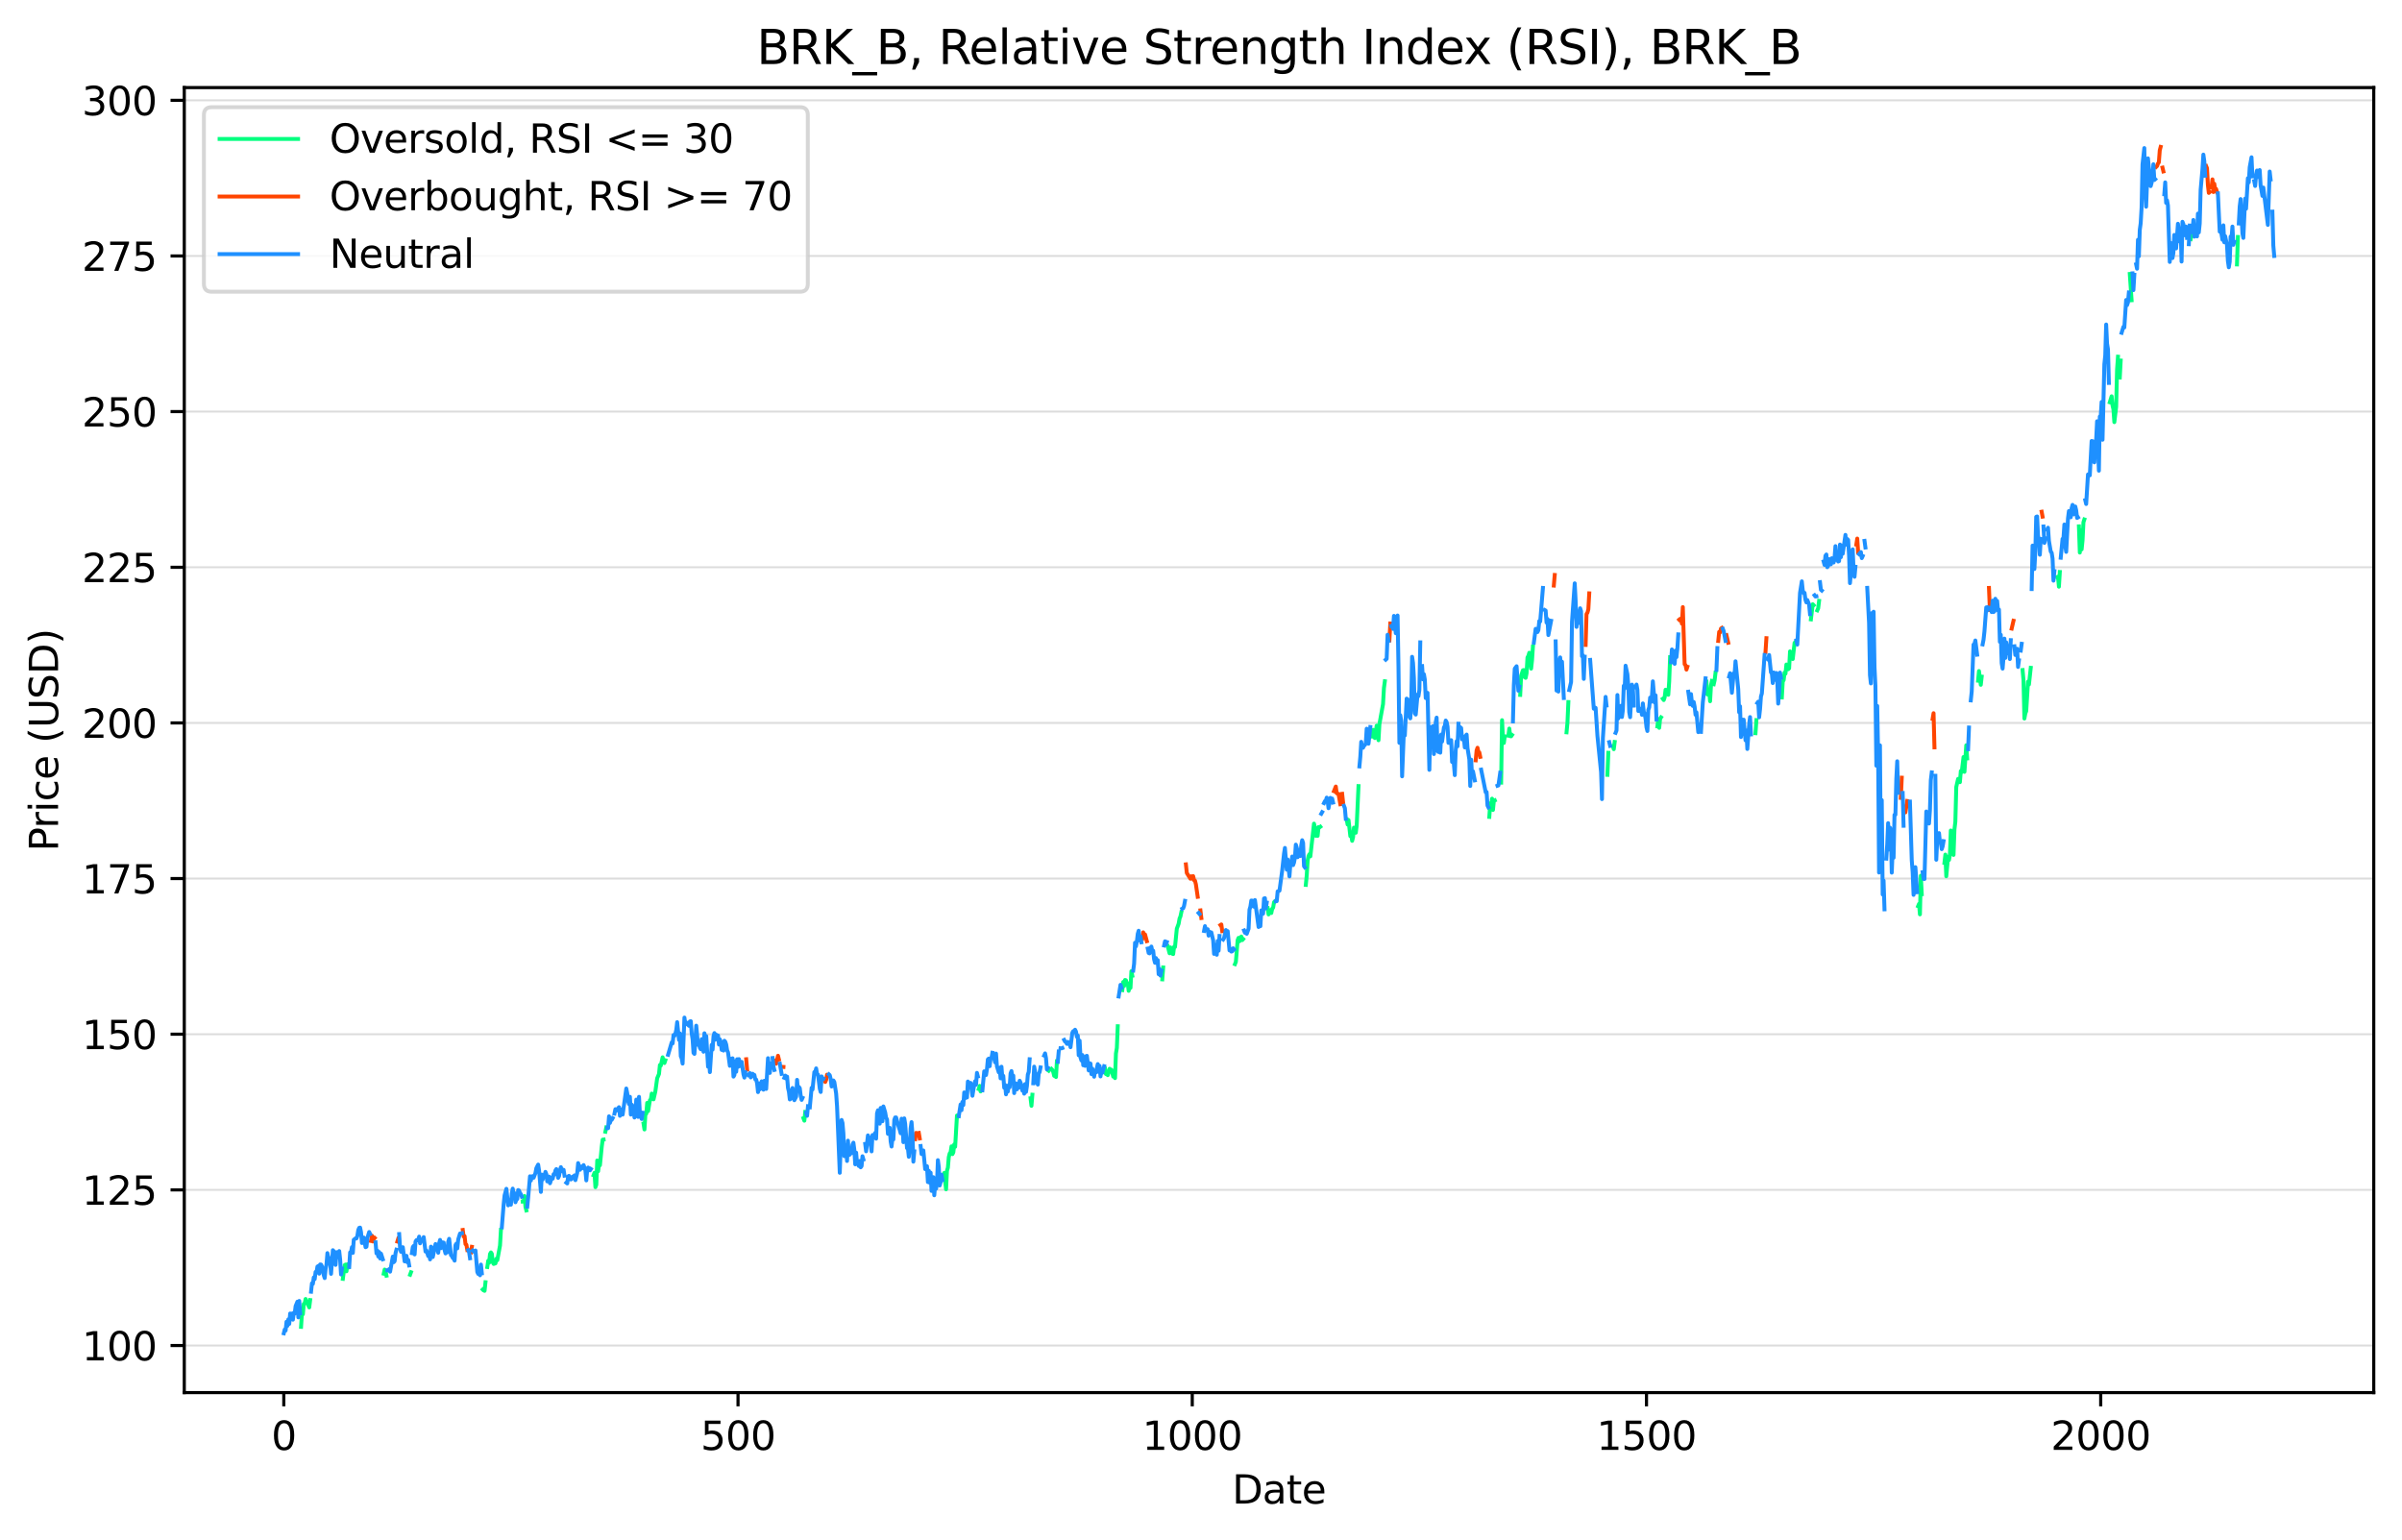 <?xml version="1.0" encoding="utf-8" standalone="no"?>
<!DOCTYPE svg PUBLIC "-//W3C//DTD SVG 1.1//EN"
  "http://www.w3.org/Graphics/SVG/1.1/DTD/svg11.dtd">
<svg xmlns:xlink="http://www.w3.org/1999/xlink" width="612.166pt" height="392.514pt" viewBox="0 0 612.166 392.514" xmlns="http://www.w3.org/2000/svg" version="1.1">
 <defs>
  <style type="text/css">*{stroke-linejoin: round; stroke-linecap: butt}</style>
 </defs>
 <g id="figure_1">
  <g id="patch_1">
   <path d="M 0 392.514 
L 612.166 392.514 
L 612.166 0 
L 0 0 
z
" style="fill: #ffffff"/>
  </g>
  <g id="axes_1">
   <g id="patch_2">
    <path d="M 46.966 354.958 
L 604.966 354.958 
L 604.966 22.318 
L 46.966 22.318 
z
" style="fill: #ffffff"/>
   </g>
   <g id="matplotlib.axis_1">
    <g id="xtick_1">
     <g id="line2d_1">
      <defs>
       <path id="mce6460c6c5" d="M 0 0 
L 0 3.5 
" style="stroke: #000000; stroke-width: 0.8"/>
      </defs>
      <g>
       <use xlink:href="#mce6460c6c5" x="72.329" y="354.958" style="stroke: #000000; stroke-width: 0.8"/>
      </g>
     </g>
     <g id="text_1">
      <!-- 0 -->
      <g transform="translate(69.148 369.557)scale(0.1 -0.1)">
       <defs>
        <path id="DejaVuSans-30" d="M 2034 4250 
Q 1547 4250 1301 3770 
Q 1056 3291 1056 2328 
Q 1056 1369 1301 889 
Q 1547 409 2034 409 
Q 2525 409 2770 889 
Q 3016 1369 3016 2328 
Q 3016 3291 2770 3770 
Q 2525 4250 2034 4250 
z
M 2034 4750 
Q 2819 4750 3233 4129 
Q 3647 3509 3647 2328 
Q 3647 1150 3233 529 
Q 2819 -91 2034 -91 
Q 1250 -91 836 529 
Q 422 1150 422 2328 
Q 422 3509 836 4129 
Q 1250 4750 2034 4750 
z
" transform="scale(0.016)"/>
       </defs>
       <use xlink:href="#DejaVuSans-30"/>
      </g>
     </g>
    </g>
    <g id="xtick_2">
     <g id="line2d_2">
      <g>
       <use xlink:href="#mce6460c6c5" x="188.092" y="354.958" style="stroke: #000000; stroke-width: 0.8"/>
      </g>
     </g>
     <g id="text_2">
      <!-- 500 -->
      <g transform="translate(178.548 369.557)scale(0.1 -0.1)">
       <defs>
        <path id="DejaVuSans-35" d="M 691 4666 
L 3169 4666 
L 3169 4134 
L 1269 4134 
L 1269 2991 
Q 1406 3038 1543 3061 
Q 1681 3084 1819 3084 
Q 2600 3084 3056 2656 
Q 3513 2228 3513 1497 
Q 3513 744 3044 326 
Q 2575 -91 1722 -91 
Q 1428 -91 1123 -41 
Q 819 9 494 109 
L 494 744 
Q 775 591 1075 516 
Q 1375 441 1709 441 
Q 2250 441 2565 725 
Q 2881 1009 2881 1497 
Q 2881 1984 2565 2268 
Q 2250 2553 1709 2553 
Q 1456 2553 1204 2497 
Q 953 2441 691 2322 
L 691 4666 
z
" transform="scale(0.016)"/>
       </defs>
       <use xlink:href="#DejaVuSans-35"/>
       <use xlink:href="#DejaVuSans-30" x="63.623"/>
       <use xlink:href="#DejaVuSans-30" x="127.246"/>
      </g>
     </g>
    </g>
    <g id="xtick_3">
     <g id="line2d_3">
      <g>
       <use xlink:href="#mce6460c6c5" x="303.855" y="354.958" style="stroke: #000000; stroke-width: 0.8"/>
      </g>
     </g>
     <g id="text_3">
      <!-- 1000 -->
      <g transform="translate(291.13 369.557)scale(0.1 -0.1)">
       <defs>
        <path id="DejaVuSans-31" d="M 794 531 
L 1825 531 
L 1825 4091 
L 703 3866 
L 703 4441 
L 1819 4666 
L 2450 4666 
L 2450 531 
L 3481 531 
L 3481 0 
L 794 0 
L 794 531 
z
" transform="scale(0.016)"/>
       </defs>
       <use xlink:href="#DejaVuSans-31"/>
       <use xlink:href="#DejaVuSans-30" x="63.623"/>
       <use xlink:href="#DejaVuSans-30" x="127.246"/>
       <use xlink:href="#DejaVuSans-30" x="190.869"/>
      </g>
     </g>
    </g>
    <g id="xtick_4">
     <g id="line2d_4">
      <g>
       <use xlink:href="#mce6460c6c5" x="419.618" y="354.958" style="stroke: #000000; stroke-width: 0.8"/>
      </g>
     </g>
     <g id="text_4">
      <!-- 1500 -->
      <g transform="translate(406.893 369.557)scale(0.1 -0.1)">
       <use xlink:href="#DejaVuSans-31"/>
       <use xlink:href="#DejaVuSans-35" x="63.623"/>
       <use xlink:href="#DejaVuSans-30" x="127.246"/>
       <use xlink:href="#DejaVuSans-30" x="190.869"/>
      </g>
     </g>
    </g>
    <g id="xtick_5">
     <g id="line2d_5">
      <g>
       <use xlink:href="#mce6460c6c5" x="535.381" y="354.958" style="stroke: #000000; stroke-width: 0.8"/>
      </g>
     </g>
     <g id="text_5">
      <!-- 2000 -->
      <g transform="translate(522.656 369.557)scale(0.1 -0.1)">
       <defs>
        <path id="DejaVuSans-32" d="M 1228 531 
L 3431 531 
L 3431 0 
L 469 0 
L 469 531 
Q 828 903 1448 1529 
Q 2069 2156 2228 2338 
Q 2531 2678 2651 2914 
Q 2772 3150 2772 3378 
Q 2772 3750 2511 3984 
Q 2250 4219 1831 4219 
Q 1534 4219 1204 4116 
Q 875 4013 500 3803 
L 500 4441 
Q 881 4594 1212 4672 
Q 1544 4750 1819 4750 
Q 2544 4750 2975 4387 
Q 3406 4025 3406 3419 
Q 3406 3131 3298 2873 
Q 3191 2616 2906 2266 
Q 2828 2175 2409 1742 
Q 1991 1309 1228 531 
z
" transform="scale(0.016)"/>
       </defs>
       <use xlink:href="#DejaVuSans-32"/>
       <use xlink:href="#DejaVuSans-30" x="63.623"/>
       <use xlink:href="#DejaVuSans-30" x="127.246"/>
       <use xlink:href="#DejaVuSans-30" x="190.869"/>
      </g>
     </g>
    </g>
    <g id="text_6">
     <!-- Date -->
     <g transform="translate(314.015 383.235)scale(0.1 -0.1)">
      <defs>
       <path id="DejaVuSans-44" d="M 1259 4147 
L 1259 519 
L 2022 519 
Q 2988 519 3436 956 
Q 3884 1394 3884 2338 
Q 3884 3275 3436 3711 
Q 2988 4147 2022 4147 
L 1259 4147 
z
M 628 4666 
L 1925 4666 
Q 3281 4666 3915 4102 
Q 4550 3538 4550 2338 
Q 4550 1131 3912 565 
Q 3275 0 1925 0 
L 628 0 
L 628 4666 
z
" transform="scale(0.016)"/>
       <path id="DejaVuSans-61" d="M 2194 1759 
Q 1497 1759 1228 1600 
Q 959 1441 959 1056 
Q 959 750 1161 570 
Q 1363 391 1709 391 
Q 2188 391 2477 730 
Q 2766 1069 2766 1631 
L 2766 1759 
L 2194 1759 
z
M 3341 1997 
L 3341 0 
L 2766 0 
L 2766 531 
Q 2569 213 2275 61 
Q 1981 -91 1556 -91 
Q 1019 -91 701 211 
Q 384 513 384 1019 
Q 384 1609 779 1909 
Q 1175 2209 1959 2209 
L 2766 2209 
L 2766 2266 
Q 2766 2663 2505 2880 
Q 2244 3097 1772 3097 
Q 1472 3097 1187 3025 
Q 903 2953 641 2809 
L 641 3341 
Q 956 3463 1253 3523 
Q 1550 3584 1831 3584 
Q 2591 3584 2966 3190 
Q 3341 2797 3341 1997 
z
" transform="scale(0.016)"/>
       <path id="DejaVuSans-74" d="M 1172 4494 
L 1172 3500 
L 2356 3500 
L 2356 3053 
L 1172 3053 
L 1172 1153 
Q 1172 725 1289 603 
Q 1406 481 1766 481 
L 2356 481 
L 2356 0 
L 1766 0 
Q 1100 0 847 248 
Q 594 497 594 1153 
L 594 3053 
L 172 3053 
L 172 3500 
L 594 3500 
L 594 4494 
L 1172 4494 
z
" transform="scale(0.016)"/>
       <path id="DejaVuSans-65" d="M 3597 1894 
L 3597 1613 
L 953 1613 
Q 991 1019 1311 708 
Q 1631 397 2203 397 
Q 2534 397 2845 478 
Q 3156 559 3463 722 
L 3463 178 
Q 3153 47 2828 -22 
Q 2503 -91 2169 -91 
Q 1331 -91 842 396 
Q 353 884 353 1716 
Q 353 2575 817 3079 
Q 1281 3584 2069 3584 
Q 2775 3584 3186 3129 
Q 3597 2675 3597 1894 
z
M 3022 2063 
Q 3016 2534 2758 2815 
Q 2500 3097 2075 3097 
Q 1594 3097 1305 2825 
Q 1016 2553 972 2059 
L 3022 2063 
z
" transform="scale(0.016)"/>
      </defs>
      <use xlink:href="#DejaVuSans-44"/>
      <use xlink:href="#DejaVuSans-61" x="77.002"/>
      <use xlink:href="#DejaVuSans-74" x="138.281"/>
      <use xlink:href="#DejaVuSans-65" x="177.49"/>
     </g>
    </g>
   </g>
   <g id="matplotlib.axis_2">
    <g id="ytick_1">
     <g id="line2d_6">
      <path d="M 46.966 342.948 
L 604.966 342.948 
" clip-path="url(#p1581e90ee7)" style="fill: none; stroke: #dcdcdc; stroke-width: 0.5; stroke-linecap: square"/>
     </g>
     <g id="line2d_7">
      <defs>
       <path id="m411e31066d" d="M 0 0 
L -3.5 0 
" style="stroke: #000000; stroke-width: 0.8"/>
      </defs>
      <g>
       <use xlink:href="#m411e31066d" x="46.966" y="342.948" style="stroke: #000000; stroke-width: 0.8"/>
      </g>
     </g>
     <g id="text_7">
      <!-- 100 -->
      <g transform="translate(20.878 346.748)scale(0.1 -0.1)">
       <use xlink:href="#DejaVuSans-31"/>
       <use xlink:href="#DejaVuSans-30" x="63.623"/>
       <use xlink:href="#DejaVuSans-30" x="127.246"/>
      </g>
     </g>
    </g>
    <g id="ytick_2">
     <g id="line2d_8">
      <path d="M 46.966 303.276 
L 604.966 303.276 
" clip-path="url(#p1581e90ee7)" style="fill: none; stroke: #dcdcdc; stroke-width: 0.5; stroke-linecap: square"/>
     </g>
     <g id="line2d_9">
      <g>
       <use xlink:href="#m411e31066d" x="46.966" y="303.276" style="stroke: #000000; stroke-width: 0.8"/>
      </g>
     </g>
     <g id="text_8">
      <!-- 125 -->
      <g transform="translate(20.878 307.075)scale(0.1 -0.1)">
       <use xlink:href="#DejaVuSans-31"/>
       <use xlink:href="#DejaVuSans-32" x="63.623"/>
       <use xlink:href="#DejaVuSans-35" x="127.246"/>
      </g>
     </g>
    </g>
    <g id="ytick_3">
     <g id="line2d_10">
      <path d="M 46.966 263.603 
L 604.966 263.603 
" clip-path="url(#p1581e90ee7)" style="fill: none; stroke: #dcdcdc; stroke-width: 0.5; stroke-linecap: square"/>
     </g>
     <g id="line2d_11">
      <g>
       <use xlink:href="#m411e31066d" x="46.966" y="263.603" style="stroke: #000000; stroke-width: 0.8"/>
      </g>
     </g>
     <g id="text_9">
      <!-- 150 -->
      <g transform="translate(20.878 267.403)scale(0.1 -0.1)">
       <use xlink:href="#DejaVuSans-31"/>
       <use xlink:href="#DejaVuSans-35" x="63.623"/>
       <use xlink:href="#DejaVuSans-30" x="127.246"/>
      </g>
     </g>
    </g>
    <g id="ytick_4">
     <g id="line2d_12">
      <path d="M 46.966 223.931 
L 604.966 223.931 
" clip-path="url(#p1581e90ee7)" style="fill: none; stroke: #dcdcdc; stroke-width: 0.5; stroke-linecap: square"/>
     </g>
     <g id="line2d_13">
      <g>
       <use xlink:href="#m411e31066d" x="46.966" y="223.931" style="stroke: #000000; stroke-width: 0.8"/>
      </g>
     </g>
     <g id="text_10">
      <!-- 175 -->
      <g transform="translate(20.878 227.73)scale(0.1 -0.1)">
       <defs>
        <path id="DejaVuSans-37" d="M 525 4666 
L 3525 4666 
L 3525 4397 
L 1831 0 
L 1172 0 
L 2766 4134 
L 525 4134 
L 525 4666 
z
" transform="scale(0.016)"/>
       </defs>
       <use xlink:href="#DejaVuSans-31"/>
       <use xlink:href="#DejaVuSans-37" x="63.623"/>
       <use xlink:href="#DejaVuSans-35" x="127.246"/>
      </g>
     </g>
    </g>
    <g id="ytick_5">
     <g id="line2d_14">
      <path d="M 46.966 184.258 
L 604.966 184.258 
" clip-path="url(#p1581e90ee7)" style="fill: none; stroke: #dcdcdc; stroke-width: 0.5; stroke-linecap: square"/>
     </g>
     <g id="line2d_15">
      <g>
       <use xlink:href="#m411e31066d" x="46.966" y="184.258" style="stroke: #000000; stroke-width: 0.8"/>
      </g>
     </g>
     <g id="text_11">
      <!-- 200 -->
      <g transform="translate(20.878 188.057)scale(0.1 -0.1)">
       <use xlink:href="#DejaVuSans-32"/>
       <use xlink:href="#DejaVuSans-30" x="63.623"/>
       <use xlink:href="#DejaVuSans-30" x="127.246"/>
      </g>
     </g>
    </g>
    <g id="ytick_6">
     <g id="line2d_16">
      <path d="M 46.966 144.586 
L 604.966 144.586 
" clip-path="url(#p1581e90ee7)" style="fill: none; stroke: #dcdcdc; stroke-width: 0.5; stroke-linecap: square"/>
     </g>
     <g id="line2d_17">
      <g>
       <use xlink:href="#m411e31066d" x="46.966" y="144.586" style="stroke: #000000; stroke-width: 0.8"/>
      </g>
     </g>
     <g id="text_12">
      <!-- 225 -->
      <g transform="translate(20.878 148.385)scale(0.1 -0.1)">
       <use xlink:href="#DejaVuSans-32"/>
       <use xlink:href="#DejaVuSans-32" x="63.623"/>
       <use xlink:href="#DejaVuSans-35" x="127.246"/>
      </g>
     </g>
    </g>
    <g id="ytick_7">
     <g id="line2d_18">
      <path d="M 46.966 104.913 
L 604.966 104.913 
" clip-path="url(#p1581e90ee7)" style="fill: none; stroke: #dcdcdc; stroke-width: 0.5; stroke-linecap: square"/>
     </g>
     <g id="line2d_19">
      <g>
       <use xlink:href="#m411e31066d" x="46.966" y="104.913" style="stroke: #000000; stroke-width: 0.8"/>
      </g>
     </g>
     <g id="text_13">
      <!-- 250 -->
      <g transform="translate(20.878 108.712)scale(0.1 -0.1)">
       <use xlink:href="#DejaVuSans-32"/>
       <use xlink:href="#DejaVuSans-35" x="63.623"/>
       <use xlink:href="#DejaVuSans-30" x="127.246"/>
      </g>
     </g>
    </g>
    <g id="ytick_8">
     <g id="line2d_20">
      <path d="M 46.966 65.241 
L 604.966 65.241 
" clip-path="url(#p1581e90ee7)" style="fill: none; stroke: #dcdcdc; stroke-width: 0.5; stroke-linecap: square"/>
     </g>
     <g id="line2d_21">
      <g>
       <use xlink:href="#m411e31066d" x="46.966" y="65.241" style="stroke: #000000; stroke-width: 0.8"/>
      </g>
     </g>
     <g id="text_14">
      <!-- 275 -->
      <g transform="translate(20.878 69.04)scale(0.1 -0.1)">
       <use xlink:href="#DejaVuSans-32"/>
       <use xlink:href="#DejaVuSans-37" x="63.623"/>
       <use xlink:href="#DejaVuSans-35" x="127.246"/>
      </g>
     </g>
    </g>
    <g id="ytick_9">
     <g id="line2d_22">
      <path d="M 46.966 25.568 
L 604.966 25.568 
" clip-path="url(#p1581e90ee7)" style="fill: none; stroke: #dcdcdc; stroke-width: 0.5; stroke-linecap: square"/>
     </g>
     <g id="line2d_23">
      <g>
       <use xlink:href="#m411e31066d" x="46.966" y="25.568" style="stroke: #000000; stroke-width: 0.8"/>
      </g>
     </g>
     <g id="text_15">
      <!-- 300 -->
      <g transform="translate(20.878 29.367)scale(0.1 -0.1)">
       <defs>
        <path id="DejaVuSans-33" d="M 2597 2516 
Q 3050 2419 3304 2112 
Q 3559 1806 3559 1356 
Q 3559 666 3084 287 
Q 2609 -91 1734 -91 
Q 1441 -91 1130 -33 
Q 819 25 488 141 
L 488 750 
Q 750 597 1062 519 
Q 1375 441 1716 441 
Q 2309 441 2620 675 
Q 2931 909 2931 1356 
Q 2931 1769 2642 2001 
Q 2353 2234 1838 2234 
L 1294 2234 
L 1294 2753 
L 1863 2753 
Q 2328 2753 2575 2939 
Q 2822 3125 2822 3475 
Q 2822 3834 2567 4026 
Q 2313 4219 1838 4219 
Q 1578 4219 1281 4162 
Q 984 4106 628 3988 
L 628 4550 
Q 988 4650 1302 4700 
Q 1616 4750 1894 4750 
Q 2613 4750 3031 4423 
Q 3450 4097 3450 3541 
Q 3450 3153 3228 2886 
Q 3006 2619 2597 2516 
z
" transform="scale(0.016)"/>
       </defs>
       <use xlink:href="#DejaVuSans-33"/>
       <use xlink:href="#DejaVuSans-30" x="63.623"/>
       <use xlink:href="#DejaVuSans-30" x="127.246"/>
      </g>
     </g>
    </g>
    <g id="text_16">
     <!-- Price (USD) -->
     <g transform="translate(14.798 217.01)rotate(-90)scale(0.1 -0.1)">
      <defs>
       <path id="DejaVuSans-50" d="M 1259 4147 
L 1259 2394 
L 2053 2394 
Q 2494 2394 2734 2622 
Q 2975 2850 2975 3272 
Q 2975 3691 2734 3919 
Q 2494 4147 2053 4147 
L 1259 4147 
z
M 628 4666 
L 2053 4666 
Q 2838 4666 3239 4311 
Q 3641 3956 3641 3272 
Q 3641 2581 3239 2228 
Q 2838 1875 2053 1875 
L 1259 1875 
L 1259 0 
L 628 0 
L 628 4666 
z
" transform="scale(0.016)"/>
       <path id="DejaVuSans-72" d="M 2631 2963 
Q 2534 3019 2420 3045 
Q 2306 3072 2169 3072 
Q 1681 3072 1420 2755 
Q 1159 2438 1159 1844 
L 1159 0 
L 581 0 
L 581 3500 
L 1159 3500 
L 1159 2956 
Q 1341 3275 1631 3429 
Q 1922 3584 2338 3584 
Q 2397 3584 2469 3576 
Q 2541 3569 2628 3553 
L 2631 2963 
z
" transform="scale(0.016)"/>
       <path id="DejaVuSans-69" d="M 603 3500 
L 1178 3500 
L 1178 0 
L 603 0 
L 603 3500 
z
M 603 4863 
L 1178 4863 
L 1178 4134 
L 603 4134 
L 603 4863 
z
" transform="scale(0.016)"/>
       <path id="DejaVuSans-63" d="M 3122 3366 
L 3122 2828 
Q 2878 2963 2633 3030 
Q 2388 3097 2138 3097 
Q 1578 3097 1268 2742 
Q 959 2388 959 1747 
Q 959 1106 1268 751 
Q 1578 397 2138 397 
Q 2388 397 2633 464 
Q 2878 531 3122 666 
L 3122 134 
Q 2881 22 2623 -34 
Q 2366 -91 2075 -91 
Q 1284 -91 818 406 
Q 353 903 353 1747 
Q 353 2603 823 3093 
Q 1294 3584 2113 3584 
Q 2378 3584 2631 3529 
Q 2884 3475 3122 3366 
z
" transform="scale(0.016)"/>
       <path id="DejaVuSans-20" transform="scale(0.016)"/>
       <path id="DejaVuSans-28" d="M 1984 4856 
Q 1566 4138 1362 3434 
Q 1159 2731 1159 2009 
Q 1159 1288 1364 580 
Q 1569 -128 1984 -844 
L 1484 -844 
Q 1016 -109 783 600 
Q 550 1309 550 2009 
Q 550 2706 781 3412 
Q 1013 4119 1484 4856 
L 1984 4856 
z
" transform="scale(0.016)"/>
       <path id="DejaVuSans-55" d="M 556 4666 
L 1191 4666 
L 1191 1831 
Q 1191 1081 1462 751 
Q 1734 422 2344 422 
Q 2950 422 3222 751 
Q 3494 1081 3494 1831 
L 3494 4666 
L 4128 4666 
L 4128 1753 
Q 4128 841 3676 375 
Q 3225 -91 2344 -91 
Q 1459 -91 1007 375 
Q 556 841 556 1753 
L 556 4666 
z
" transform="scale(0.016)"/>
       <path id="DejaVuSans-53" d="M 3425 4513 
L 3425 3897 
Q 3066 4069 2747 4153 
Q 2428 4238 2131 4238 
Q 1616 4238 1336 4038 
Q 1056 3838 1056 3469 
Q 1056 3159 1242 3001 
Q 1428 2844 1947 2747 
L 2328 2669 
Q 3034 2534 3370 2195 
Q 3706 1856 3706 1288 
Q 3706 609 3251 259 
Q 2797 -91 1919 -91 
Q 1588 -91 1214 -16 
Q 841 59 441 206 
L 441 856 
Q 825 641 1194 531 
Q 1563 422 1919 422 
Q 2459 422 2753 634 
Q 3047 847 3047 1241 
Q 3047 1584 2836 1778 
Q 2625 1972 2144 2069 
L 1759 2144 
Q 1053 2284 737 2584 
Q 422 2884 422 3419 
Q 422 4038 858 4394 
Q 1294 4750 2059 4750 
Q 2388 4750 2728 4690 
Q 3069 4631 3425 4513 
z
" transform="scale(0.016)"/>
       <path id="DejaVuSans-29" d="M 513 4856 
L 1013 4856 
Q 1481 4119 1714 3412 
Q 1947 2706 1947 2009 
Q 1947 1309 1714 600 
Q 1481 -109 1013 -844 
L 513 -844 
Q 928 -128 1133 580 
Q 1338 1288 1338 2009 
Q 1338 2731 1133 3434 
Q 928 4138 513 4856 
z
" transform="scale(0.016)"/>
      </defs>
      <use xlink:href="#DejaVuSans-50"/>
      <use xlink:href="#DejaVuSans-72" x="58.553"/>
      <use xlink:href="#DejaVuSans-69" x="99.666"/>
      <use xlink:href="#DejaVuSans-63" x="127.449"/>
      <use xlink:href="#DejaVuSans-65" x="182.43"/>
      <use xlink:href="#DejaVuSans-20" x="243.953"/>
      <use xlink:href="#DejaVuSans-28" x="275.74"/>
      <use xlink:href="#DejaVuSans-55" x="314.754"/>
      <use xlink:href="#DejaVuSans-53" x="387.947"/>
      <use xlink:href="#DejaVuSans-44" x="451.424"/>
      <use xlink:href="#DejaVuSans-29" x="528.426"/>
     </g>
    </g>
   </g>
   <g id="line2d_24">
    <path d="M 76.728 338.188 
L 76.96 334.57 
L 77.191 334.982 
L 77.423 332.348 
L 77.654 332.237 
L 77.886 331.094 
L 78.812 333.237 
L 79.044 331.364 
M 87.378 325.953 
L 87.841 322.462 
L 88.073 322.319 
L 88.305 324.033 
L 88.536 322.255 
L 88.768 323.08 
M 97.797 324.636 
L 98.029 323.588 
L 98.26 323.921 
L 98.492 325.143 
M 104.511 324.905 
L 104.743 324.271 
M 123.033 328.682 
L 123.265 328.46 
L 123.496 329.015 
L 123.728 326.826 
M 124.191 322.938 
L 124.423 321.351 
L 124.654 321.843 
L 124.886 319.621 
L 125.117 319.224 
L 125.349 319.573 
L 125.58 321.747 
L 125.812 322.16 
L 126.275 322.001 
L 126.506 320.827 
L 126.738 321.208 
L 127.432 317.463 
L 127.664 313.48 
M 133.221 306.259 
L 133.452 306.243 
L 133.684 304.847 
L 133.915 307.608 
L 134.147 308.513 
M 151.28 299.531 
L 151.511 298.928 
L 151.743 302.594 
L 151.974 301.959 
L 152.206 295.786 
L 152.437 298.531 
L 152.669 296.754 
L 152.9 297.008 
L 153.363 292.247 
L 153.595 290.485 
L 153.826 290.454 
M 154.289 288.454 
L 154.521 287.359 
M 164.013 286.391 
L 164.245 287.883 
L 164.476 284.09 
L 164.708 283.868 
L 164.94 281.107 
L 165.171 283.202 
L 165.634 280.425 
L 165.866 280.218 
L 166.097 278.742 
L 166.56 280.202 
L 167.023 278.187 
L 167.486 274.839 
L 167.949 273.744 
L 168.181 271.459 
L 168.412 271.617 
L 168.875 269.491 
L 169.107 270.713 
L 169.339 270.951 
L 169.57 270.252 
M 204.762 285.011 
L 204.993 285.645 
L 205.225 283.408 
M 240.417 300.451 
L 240.648 298.96 
L 241.111 303.133 
L 241.343 298.404 
L 241.575 297.627 
L 241.806 294.929 
L 242.038 293.977 
L 242.269 293.675 
L 242.501 292.183 
L 242.732 294.167 
L 242.964 293.707 
L 243.195 291.676 
L 243.427 292.295 
L 243.89 284.328 
L 244.121 284.662 
M 249.446 277.568 
L 249.678 276.775 
L 249.909 278.187 
L 250.141 277.79 
M 262.643 279.933 
L 262.875 281.853 
L 263.106 279.028 
M 267.274 272.903 
L 267.505 272.585 
M 267.968 272.458 
L 268.2 272.696 
L 268.431 273.236 
L 268.663 274.22 
L 268.895 273.712 
L 269.126 274.521 
L 269.358 270.506 
M 281.628 272.347 
L 281.86 273.76 
L 282.092 273.395 
L 282.323 274.045 
L 282.786 272.411 
L 283.018 273.125 
L 283.249 272.649 
L 283.712 274.41 
L 283.944 273.696 
L 284.175 274.791 
L 284.407 268.507 
L 284.638 267.11 
L 284.87 261.572 
M 286.027 252.368 
L 286.259 250.289 
L 286.49 251.305 
L 286.722 249.781 
L 286.954 249.861 
L 287.185 250.734 
L 287.417 250.623 
L 287.648 252.543 
L 287.88 251.416 
L 288.111 251.797 
L 288.343 247.544 
L 288.574 248.702 
M 296.215 249.623 
L 296.446 246.592 
M 297.604 241.165 
L 298.067 242.974 
L 298.298 241.482 
L 298.761 243.085 
L 298.993 243.18 
L 299.224 241.323 
L 299.456 241.371 
L 299.919 236.705 
L 300.382 235.452 
L 300.614 234.135 
L 300.845 233.579 
L 301.077 232.484 
M 314.737 245.735 
L 314.968 245.164 
L 315.431 239.594 
L 315.663 239.038 
L 315.894 239.911 
L 316.357 238.705 
L 316.589 239.625 
L 316.82 239.356 
M 323.072 231.469 
L 323.303 233.071 
L 323.535 231.992 
L 323.998 232.706 
L 324.229 231.611 
L 324.461 231.373 
L 324.692 229.961 
L 324.924 229.755 
M 332.796 225.534 
L 333.027 223.137 
L 333.259 219.376 
L 333.49 218.17 
L 333.722 217.71 
L 333.953 218.266 
L 334.879 209.934 
L 335.111 210.982 
L 335.342 213.045 
L 335.574 211.997 
L 335.805 213.045 
L 336.037 210.807 
L 336.269 210.902 
L 336.5 210.728 
M 343.214 208.871 
L 343.446 210.157 
L 343.677 209.014 
L 344.14 213.124 
L 344.372 212.743 
L 344.603 214.314 
L 344.835 213.41 
L 345.066 210.95 
L 345.298 211.934 
L 345.53 212.251 
L 345.761 210.458 
L 346.224 200.365 
M 349.465 187.575 
L 349.697 187.765 
L 349.929 186.02 
L 350.16 187.559 
L 350.392 188.114 
L 350.855 184.957 
L 351.318 188.67 
L 351.549 184.592 
L 352.475 179.466 
L 352.707 175.356 
L 352.938 173.642 
M 379.564 208.205 
L 379.795 204.745 
L 380.027 205.443 
L 380.258 203.571 
L 380.49 206.443 
L 380.721 204.095 
L 380.953 203.999 
M 382.574 199.477 
L 382.805 183.56 
L 383.037 188.241 
L 383.268 189.368 
L 383.5 187.67 
M 384.426 187.511 
L 384.657 185.702 
L 384.889 187.638 
L 385.12 187.67 
L 385.352 187.337 
M 387.436 177.117 
L 387.667 172.261 
L 388.13 170.833 
L 388.362 170.785 
L 388.593 172.626 
L 388.825 172.769 
L 389.056 171.595 
L 389.288 167.58 
L 389.519 167.167 
L 389.751 166.374 
L 390.214 170.42 
L 390.446 168.31 
L 390.677 164.803 
M 399.243 186.654 
L 399.475 184.195 
L 399.707 178.942 
M 409.662 197.493 
L 409.894 191.875 
M 411.051 190.146 
L 411.283 190.955 
L 411.514 189.114 
M 422.396 185.147 
L 422.628 183.274 
L 422.859 185.512 
L 423.091 183.211 
L 423.322 182.846 
M 423.785 178.101 
L 424.017 178.434 
L 424.248 177.752 
L 424.48 175.8 
L 424.711 175.927 
L 425.174 177.085 
L 425.406 173.674 
L 425.637 167.501 
M 434.898 173.737 
L 435.13 177.006 
L 435.362 176.34 
L 435.593 176.07 
L 435.825 178.736 
L 436.056 174.721 
L 436.288 173.547 
M 436.751 174.404 
L 436.982 173.388 
L 437.214 171.452 
M 447.401 186.877 
L 447.632 183.544 
M 454.115 177.768 
L 454.347 173.642 
L 454.578 173.372 
L 454.81 171.436 
L 455.041 171.706 
L 455.273 169.373 
L 455.504 169.516 
L 455.736 170.579 
L 455.967 170.357 
L 456.199 166.025 
L 456.43 167.405 
L 456.662 166.866 
L 456.893 167.977 
L 457.356 163.851 
L 457.588 163.613 
M 461.524 157.868 
L 461.987 154.012 
L 462.218 154.266 
M 463.145 155.567 
L 463.376 155.059 
L 463.608 153.155 
M 488.844 230.961 
L 489.075 230.39 
L 489.307 233.056 
L 489.539 223.201 
L 489.77 227.914 
M 495.558 219.916 
L 495.79 217.821 
L 496.021 223.344 
L 496.484 218.361 
L 496.716 219.186 
L 496.947 217.853 
L 497.179 211.68 
L 497.41 214.171 
L 497.642 214.092 
L 497.873 217.901 
L 498.105 211.394 
L 498.336 209.442 
L 498.568 200.587 
L 499.031 198.525 
L 499.494 199.366 
L 499.726 196.525 
L 499.957 196.795 
L 500.42 192.954 
L 500.652 196.731 
L 501.115 189.955 
L 501.346 193.304 
M 504.125 173.499 
L 504.356 171.039 
L 504.819 174.546 
L 505.051 172.468 
M 515.469 170.785 
L 515.701 173.34 
L 515.932 183.147 
L 516.164 181.862 
L 516.395 181.243 
L 516.859 173.737 
L 517.09 174.467 
L 517.553 170.214 
M 524.267 147.077 
L 524.499 146.982 
L 524.73 149.537 
L 524.962 145.792 
M 529.824 134.16 
L 530.055 140.841 
L 530.287 135.144 
L 530.519 140.031 
L 530.75 137.73 
L 530.982 133.097 
L 531.213 132.398 
M 537.696 102.533 
L 538.159 101.009 
L 538.39 103.342 
L 538.622 104.342 
L 538.853 107.595 
L 539.317 103.723 
L 539.548 94.17 
L 539.78 90.917 
M 540.243 96.233 
L 540.474 91.901 
M 542.789 69.827 
L 543.252 76.524 
M 558.302 60.956 
L 558.533 59.702 
M 570.109 67.399 
L 570.341 60.401 
M 578.907 52.403 
" clip-path="url(#p1581e90ee7)" style="fill: none; stroke: #00ff7f; stroke-linecap: square"/>
   </g>
   <g id="line2d_25">
    <path d="M 94.556 316.289 
L 94.787 314.956 
L 95.019 316.431 
L 95.25 315.765 
L 95.482 315.527 
M 101.27 316.447 
L 101.501 315.701 
M 117.94 313.496 
L 118.171 315.178 
L 118.403 315.067 
L 118.634 317.114 
L 118.866 317.257 
L 119.097 318.605 
M 120.024 319.208 
L 120.255 317.796 
M 190.176 269.983 
L 190.407 272.617 
M 197.585 270.3 
L 197.816 271.125 
L 198.279 269.094 
L 198.511 270.046 
M 199.437 271.935 
L 199.668 271.95 
M 210.087 275.124 
L 210.319 275.775 
L 210.55 275.219 
L 210.782 273.918 
L 211.013 274.156 
M 233.24 290.359 
L 233.471 288.756 
L 233.703 289.168 
M 234.166 288.772 
L 234.397 290.168 
M 291.121 239.244 
L 291.353 237.642 
L 291.584 238.292 
L 291.816 238.165 
L 292.279 239.879 
M 302.234 220.313 
L 302.466 222.518 
L 303.392 223.978 
L 303.623 223.344 
L 303.855 223.963 
L 304.086 223.312 
L 304.318 224.359 
L 304.55 224.454 
L 304.781 225.391 
L 305.244 228.58 
M 305.939 232.04 
L 306.17 233.992 
M 311.032 235.785 
L 311.264 235.626 
L 311.495 237.34 
M 339.973 201.651 
L 340.436 200.476 
L 340.668 202.174 
L 341.131 202.365 
L 341.594 204.983 
M 342.057 202.333 
L 342.288 204.46 
M 354.096 163.232 
L 354.328 158.915 
M 376.091 193.796 
L 376.322 191.288 
L 376.554 190.59 
L 376.786 191.669 
L 377.017 191.764 
L 377.249 192.907 
M 396.002 149.251 
L 396.234 146.553 
M 404.106 164.374 
L 404.337 156.487 
L 404.569 156.17 
L 404.8 155.313 
L 405.032 151.235 
M 427.953 157.947 
L 428.184 157.741 
L 428.416 157.741 
L 428.647 158.979 
L 428.879 154.742 
L 429.342 169.294 
L 429.573 169.516 
L 429.805 170.674 
L 430.036 169.944 
M 437.908 163.359 
L 438.14 161.058 
L 438.371 161.185 
L 438.603 160.201 
L 438.834 160.058 
M 439.992 161.883 
L 440.455 163.819 
M 449.948 166.215 
L 450.179 162.661 
M 473.1 138.794 
L 473.332 137.27 
L 473.563 140.809 
M 484.445 203.365 
L 484.676 198.223 
M 485.371 205.554 
L 485.603 207.062 
L 486.066 204.158 
M 492.548 183.211 
L 492.78 181.783 
L 493.011 190.495 
M 506.903 149.854 
L 507.134 155.456 
M 512.691 160.217 
L 513.154 158.217 
M 520.331 130.431 
L 520.563 131.684 
M 549.504 42.548 
L 549.735 42.326 
L 549.967 41.691 
L 550.198 41.405 
L 550.43 38.311 
L 550.661 37.438 
M 551.124 42.723 
L 551.356 43.691 
M 562.238 42.31 
L 562.469 42.865 
L 562.701 47.213 
L 562.932 49.165 
L 563.164 48.943 
M 563.627 47.753 
L 563.858 45.722 
L 564.09 48.943 
L 564.321 46.833 
L 564.553 48.324 
L 564.784 48.15 
L 565.016 48.959 
M 574.277 41.881 
" clip-path="url(#p1581e90ee7)" style="fill: none; stroke: #ff4500; stroke-linecap: square"/>
   </g>
   <g id="line2d_26">
    <path d="M 72.329 339.838 
L 72.561 338.87 
L 72.792 339.14 
L 73.024 336.886 
L 73.255 337.934 
L 73.487 336.283 
L 73.718 337.442 
L 73.95 334.792 
L 74.181 336.22 
L 74.413 334.808 
L 74.645 336.363 
L 74.876 334.601 
L 75.108 334.824 
L 75.339 332.903 
L 75.802 331.777 
L 76.034 335.776 
L 76.265 331.586 
L 76.497 334.744 
M 79.275 329.238 
L 79.507 327.079 
L 79.738 327.238 
L 79.97 325.588 
L 80.201 326.032 
L 80.433 324.191 
L 80.664 324.318 
L 80.896 322.842 
L 81.127 322.684 
L 81.359 324.636 
L 81.59 322.287 
L 81.822 322.319 
L 82.053 322.795 
L 82.516 325.032 
L 82.748 325.762 
L 82.979 323.461 
L 83.211 322.271 
L 83.442 319.399 
L 83.674 320.621 
L 83.906 320.621 
L 84.137 321.652 
L 84.369 324.683 
L 84.832 318.653 
L 85.063 318.907 
L 85.295 321.509 
L 85.526 322.398 
L 85.758 319.161 
L 85.989 320.478 
L 86.221 319.272 
L 86.452 318.875 
L 86.684 320.986 
L 86.915 324.842 
L 87.147 323.303 
M 88.999 322.906 
L 89.231 319.208 
L 89.462 319.129 
L 89.694 317.875 
L 89.925 319.335 
L 90.157 316.003 
L 90.62 315.638 
L 90.851 315.654 
L 91.083 314.971 
L 91.314 313.496 
L 91.546 312.956 
L 91.777 312.893 
L 92.009 314.051 
L 92.24 316.828 
L 92.472 315.86 
L 92.704 315.432 
L 93.167 317.891 
L 93.398 317.764 
L 93.63 315.527 
L 94.093 314.019 
L 94.324 314.527 
M 95.713 316.653 
L 95.945 319.462 
L 96.176 318.764 
L 96.408 320.256 
L 96.639 319.129 
L 96.871 320.764 
L 97.103 319.542 
L 97.566 320.97 
M 98.723 323.779 
L 98.955 323.779 
L 99.186 323.477 
L 99.418 324.128 
L 100.112 320.287 
L 100.344 321.716 
L 100.575 321.462 
L 100.807 319.399 
L 101.038 318.526 
M 101.733 314.543 
L 101.965 318.129 
L 102.196 319.066 
L 102.659 317.891 
L 103.122 321.509 
L 103.354 320.51 
L 103.585 320.081 
L 103.817 321.732 
L 104.048 321.129 
L 104.28 322.541 
M 104.974 319.399 
L 105.206 317.86 
L 105.437 317.558 
L 105.669 319.732 
L 105.9 316.463 
L 106.132 316.098 
L 106.364 316.019 
L 106.595 316.146 
L 106.827 315.194 
L 107.058 316.907 
L 107.29 316.225 
L 107.521 315.924 
L 107.753 316.066 
L 107.984 315.32 
L 108.447 319.002 
L 108.679 318.716 
L 109.142 320.161 
L 109.373 319.288 
L 109.605 321.002 
L 109.836 317.748 
L 110.068 318.113 
L 110.299 320.399 
L 110.994 317.082 
L 111.226 317.717 
L 111.457 317.812 
L 111.689 319.304 
L 111.92 316.892 
L 112.152 316.035 
L 112.383 318.145 
L 112.615 316.638 
L 113.078 316.717 
L 113.309 318.621 
L 113.541 319.478 
L 113.772 318.669 
L 114.004 319.208 
L 114.235 316.511 
L 114.467 315.749 
L 114.93 319.923 
L 115.162 320.129 
L 115.393 320.637 
L 115.625 320.795 
L 115.856 321.319 
L 116.088 317.336 
L 116.319 316.987 
L 116.551 318.193 
L 116.782 315.908 
L 117.245 314.4 
L 117.708 314.321 
M 119.329 318.637 
L 119.56 319.193 
L 119.792 320.716 
M 120.487 318.764 
L 120.718 319.034 
L 121.181 318.732 
L 121.644 324.207 
L 121.876 324.699 
L 122.107 323.89 
L 122.339 325.048 
L 122.57 322.319 
L 122.802 324.54 
M 127.895 312.829 
L 128.358 306.973 
L 128.59 304.704 
L 129.053 303.006 
L 129.516 307.227 
L 129.748 305.878 
L 129.979 306.005 
L 130.211 307.053 
L 130.442 304.165 
L 130.674 302.959 
L 130.905 304.355 
L 131.137 304.117 
L 131.368 306.434 
L 131.6 305.704 
L 131.831 305.609 
L 132.063 303.324 
L 132.294 303.466 
L 132.526 304.117 
L 132.757 304.371 
L 132.989 305.022 
M 134.378 307.576 
L 134.61 305.228 
L 135.073 299.816 
L 135.304 300.896 
L 135.536 299.864 
L 135.767 299.785 
L 135.999 300.181 
L 136.462 298.991 
L 136.693 297.738 
L 137.156 296.833 
L 137.388 298.372 
L 137.851 303.8 
L 138.083 299.388 
L 138.314 300.626 
L 138.546 299.563 
L 138.777 299.642 
L 139.009 298.69 
L 139.24 299.261 
L 139.472 301.118 
L 139.935 299.896 
L 140.166 301.594 
L 140.629 300.134 
L 140.861 300.419 
L 141.092 299.277 
L 141.324 299.372 
L 141.555 298.341 
L 141.787 297.976 
L 142.018 298.706 
L 142.25 300.213 
L 142.482 299.737 
L 142.713 298.198 
L 142.945 297.484 
L 143.176 298.531 
L 143.408 298.118 
L 143.639 298.166 
L 143.871 299.658 
M 144.334 301.451 
L 144.565 301.641 
L 144.797 299.832 
L 145.028 299.705 
L 145.26 300.515 
L 145.491 300.626 
L 145.723 300.451 
L 145.954 299.896 
L 146.186 299.943 
L 146.417 299.594 
L 146.649 300.8 
L 147.112 298.944 
L 147.344 296.452 
L 147.807 298.166 
L 148.038 297.325 
L 148.27 297.801 
L 148.501 297.515 
L 148.733 296.96 
L 149.196 298.341 
L 149.427 300.864 
L 149.659 298.071 
L 149.89 297.595 
L 150.122 297.849 
L 150.353 298.309 
L 150.585 297.96 
M 154.752 287.566 
L 154.984 287.55 
L 155.215 284.535 
L 155.447 286.217 
L 155.679 285.455 
L 155.91 285.423 
L 156.142 284.995 
M 156.605 283.836 
L 156.836 282.71 
L 157.068 283.075 
L 157.762 282.202 
L 157.994 284.408 
L 158.225 283.091 
L 158.457 282.773 
L 158.688 284.09 
L 159.614 277.441 
L 159.846 278.584 
L 160.077 280.647 
L 160.309 281.408 
L 160.541 279.552 
L 160.772 284.09 
L 161.004 281.567 
L 161.467 282.424 
L 161.698 284.836 
L 161.93 283.217 
L 162.161 280.266 
L 162.393 280.805 
L 162.624 284.677 
L 162.856 279.568 
L 163.087 284.09 
L 163.55 285.217 
L 163.782 283.614 
M 170.265 268.84 
L 170.959 266.476 
L 171.191 265.682 
L 171.422 265.952 
L 171.654 263.81 
L 171.885 264.032 
L 172.117 263.524 
L 172.348 262.524 
L 172.58 260.525 
L 173.043 265.063 
L 173.274 263.397 
L 173.506 269.221 
L 173.738 269.761 
L 173.969 271.094 
L 174.432 259.366 
L 174.664 261.128 
L 174.895 260.588 
L 175.59 261.461 
L 175.821 260.35 
L 176.053 260.287 
L 176.284 263.365 
L 176.516 264.92 
L 176.747 268.364 
L 176.979 268.618 
L 177.442 261.429 
L 177.905 266.333 
L 178.136 265.777 
L 178.368 267.063 
L 178.6 267.444 
L 178.831 264.857 
L 179.063 265.777 
L 179.294 268.078 
L 179.526 263.365 
L 179.757 265 
L 179.989 264.079 
L 180.452 271.887 
L 180.683 269.491 
L 180.915 273.268 
L 181.378 266.317 
L 181.609 267.523 
L 181.841 264.127 
L 182.072 263.318 
L 182.304 264.984 
L 182.535 263.73 
L 182.767 264.111 
L 182.999 263.937 
L 183.23 266.238 
L 183.462 264.92 
L 183.693 265.714 
L 183.925 267.602 
L 184.156 265.635 
L 184.388 267.777 
L 184.619 265.27 
L 184.851 265.539 
L 185.082 266.238 
L 185.314 267.713 
L 185.545 268.237 
L 186.008 271.665 
L 186.24 269.856 
L 186.471 271.094 
L 186.703 269.745 
L 186.934 274.41 
L 187.166 274.013 
L 187.398 270.475 
L 187.629 273.172 
L 187.861 269.983 
L 188.092 271.935 
L 188.324 269.951 
L 188.555 271.728 
L 188.787 270.697 
L 189.018 270.649 
L 189.481 273.823 
L 189.713 274.664 
L 189.944 273.299 
M 190.639 273.998 
L 190.87 273.823 
L 191.102 273.506 
L 191.333 274.616 
L 191.565 274.267 
L 191.797 273.68 
L 192.028 273.918 
L 192.26 273.982 
L 192.491 275.108 
L 192.723 275.172 
L 192.954 276.14 
L 193.186 278.362 
L 193.417 276.156 
L 193.649 277.663 
L 194.112 275.616 
L 194.343 276.156 
L 194.575 277.743 
L 194.806 275.473 
L 195.038 275.648 
L 195.269 277.552 
L 195.732 269.713 
L 195.964 272.236 
L 196.195 273.474 
L 196.427 271.046 
M 196.89 269.681 
L 197.122 271.871 
L 197.353 272.712 
M 198.742 271.109 
L 199.205 273.712 
M 199.9 274.712 
L 200.131 274.156 
L 200.363 274.664 
L 200.594 274.41 
L 200.826 277.298 
L 201.058 278.266 
L 201.289 280.234 
L 201.521 280.06 
L 201.752 278.108 
L 201.984 277.314 
L 202.447 280.425 
L 202.91 279.52 
L 203.141 275.235 
L 203.373 277.949 
L 203.604 277.044 
L 203.836 277.362 
L 204.067 279.33 
L 204.299 280.345 
L 204.53 279.822 
M 205.457 283.614 
L 205.688 284.408 
L 205.92 281.948 
M 206.383 282.249 
L 206.846 277.267 
L 207.077 277.695 
L 207.54 273.252 
L 207.772 273.315 
L 208.003 272.315 
L 208.235 273.76 
L 208.466 273.886 
L 208.929 277.489 
L 209.161 278.33 
L 209.392 274.363 
L 209.624 274.839 
L 209.856 274.95 
M 211.245 273.839 
L 211.476 274.045 
L 211.708 275.029 
L 211.939 276.933 
L 212.171 276.378 
L 212.402 275.394 
L 212.634 275.791 
L 213.097 278.727 
L 213.328 282.027 
L 214.023 298.928 
L 214.486 285.455 
L 214.718 286.233 
L 214.949 288.93 
L 215.181 294.691 
L 215.412 291.818 
L 215.644 291.93 
L 215.875 295.913 
L 216.107 290.739 
L 216.338 294.405 
L 216.57 294.294 
L 216.801 293.167 
L 217.033 293.913 
L 217.264 291.755 
L 217.496 291.247 
L 217.727 293.009 
L 217.959 296.77 
L 218.19 293.786 
L 218.422 296.452 
L 218.653 296.674 
L 218.885 297.198 
L 219.117 295.913 
L 219.348 297.531 
L 219.58 297.23 
L 219.811 294.707 
L 220.043 295.532 
M 220.506 291.565 
L 220.737 293.453 
L 221.2 289.391 
L 221.432 290.533 
L 221.663 289.946 
L 222.126 293.469 
L 222.358 289.311 
L 222.589 289.295 
L 222.821 289.597 
L 223.052 288.74 
L 223.284 290.232 
L 223.516 283.773 
L 223.747 282.995 
L 223.979 284.233 
L 224.21 286.407 
L 224.442 282.392 
L 224.673 282.821 
L 224.905 285.788 
L 225.136 282.011 
L 225.599 283.551 
L 225.831 284.915 
L 226.062 285.296 
L 226.294 288.994 
L 226.525 287.835 
L 226.757 287.47 
L 226.988 290.93 
L 227.22 292.231 
L 227.451 290.105 
L 227.683 290.438 
L 227.915 285.471 
L 228.146 284.82 
L 228.378 284.82 
L 228.841 286.55 
L 229.304 287.994 
L 229.535 288.851 
L 229.767 285.138 
L 229.998 286.978 
L 230.23 291.12 
L 230.461 285.058 
L 230.693 286.455 
L 231.156 292.628 
L 231.387 292.628 
L 231.619 294.849 
L 231.85 292.136 
L 232.082 287.597 
L 232.313 286.01 
L 232.545 289.041 
L 232.777 296.087 
L 233.008 293.453 
M 234.629 292.104 
L 234.86 294.151 
L 235.092 293.358 
L 235.323 293.231 
L 235.786 297.992 
L 236.018 297.944 
L 236.249 297.246 
L 236.481 301.292 
L 236.712 298.404 
L 236.944 301.467 
L 237.176 298.896 
L 237.407 303.546 
L 237.639 302.292 
L 237.87 300.039 
L 238.102 304.657 
L 238.333 301.864 
L 238.565 302.974 
L 238.796 301.673 
L 239.028 295.706 
L 239.259 297.468 
L 239.491 302.165 
L 239.722 301.308 
L 239.954 299.404 
L 240.185 300.8 
M 244.353 284.487 
L 244.816 281.504 
L 245.047 282.964 
L 245.279 280.853 
L 245.51 281.662 
L 245.742 278.441 
L 245.974 279.917 
L 246.205 278.838 
L 246.437 279.742 
L 246.668 275.664 
L 246.9 276.045 
L 247.131 276.092 
L 247.363 276.013 
L 247.826 279.298 
L 248.289 276.457 
L 248.52 275.569 
L 248.752 276.489 
L 248.983 273.458 
L 249.215 274.363 
M 250.372 277.901 
L 250.836 273.061 
L 251.299 273.998 
L 251.53 272.522 
L 251.762 270.03 
L 251.993 269.808 
L 252.225 271.76 
L 252.456 269.776 
L 252.688 269.665 
L 252.919 268.332 
M 253.382 269.84 
L 253.614 270.776 
L 253.845 268.539 
L 254.077 271.808 
L 254.54 273.315 
L 254.771 272.141 
L 255.003 274.854 
L 255.235 271.887 
L 255.466 274.918 
L 255.698 274.22 
L 255.929 277.251 
L 256.161 276.537 
L 256.392 278.933 
L 256.624 277.14 
L 256.855 278.219 
L 257.087 276.568 
L 257.318 277.124 
L 257.55 273.585 
L 257.781 272.998 
L 258.013 274.632 
L 258.244 274.156 
L 258.476 278.615 
L 258.707 276.314 
L 258.939 276.124 
L 259.17 277.663 
L 259.402 276.584 
L 259.634 277.235 
L 259.865 275.458 
L 260.097 275.934 
L 260.328 276.679 
L 260.56 277.981 
L 260.791 277.409 
L 261.023 278.758 
L 261.254 276.314 
L 261.486 278.314 
L 261.717 276.822 
L 261.949 273.871 
L 262.18 273.22 
L 262.412 269.983 
M 263.338 276.108 
L 263.569 271.871 
L 263.801 273.188 
L 264.033 275.934 
L 264.264 275.489 
L 264.496 276.441 
L 264.727 273.68 
L 264.959 273.236 
L 265.19 272.062 
M 266.116 269.046 
L 266.348 268.491 
L 266.579 269.681 
L 266.811 272.569 
L 267.042 272.173 
M 269.589 270.649 
L 269.821 268.015 
M 270.284 267.19 
L 270.515 267.221 
L 270.747 267.126 
M 271.21 265.063 
L 271.441 265.492 
L 271.673 265.587 
L 271.904 266.063 
L 272.136 265.555 
L 272.367 266.127 
L 272.599 265.762 
L 272.83 266.92 
L 273.294 263.238 
L 273.525 262.826 
L 273.757 263.048 
L 273.988 262.461 
L 274.22 262.921 
L 274.451 264.27 
L 274.683 263.952 
L 274.914 268.967 
L 275.146 265.238 
L 275.377 269.586 
L 275.609 270.3 
L 275.84 268.904 
L 276.072 271.522 
L 276.303 271.157 
L 276.535 271.665 
L 276.766 269.221 
L 276.998 269.11 
L 277.461 272.839 
L 277.693 270.998 
L 277.924 271.094 
L 278.156 273.775 
L 278.387 272.379 
L 278.85 274.442 
L 279.082 272.887 
L 279.313 273.331 
L 279.776 271.22 
L 280.008 273.204 
L 280.239 271.681 
L 280.471 274.363 
L 280.702 272.839 
L 280.934 273.442 
L 281.397 271.76 
M 285.101 253.987 
L 285.564 251.019 
L 285.796 251.765 
M 288.806 247.401 
L 289.037 245.608 
L 289.269 240.292 
L 289.5 241.212 
L 289.732 240.022 
L 289.963 238.023 
L 290.195 237.229 
L 290.426 239.705 
L 290.658 238.641 
L 290.889 240.181 
M 292.51 241.783 
L 292.742 242.894 
L 292.973 243.005 
L 293.205 241.657 
L 293.436 241.26 
L 293.668 242.498 
L 293.899 242.323 
L 294.131 244.529 
L 294.362 245.402 
L 294.594 244.196 
L 294.825 245.497 
L 295.057 244.719 
L 295.288 248.306 
L 295.52 246.957 
L 295.752 248.671 
L 295.983 247.401 
M 296.678 240.99 
L 296.909 239.927 
L 297.141 240.752 
L 297.372 240.117 
M 301.308 231.627 
L 301.54 231.516 
L 301.771 230.866 
L 302.003 229.612 
M 305.476 232.706 
L 305.707 232.976 
M 306.865 237.277 
L 307.096 236.055 
L 307.328 237.134 
L 307.559 236.832 
L 307.791 236.848 
L 308.022 238.483 
L 308.254 237.467 
L 308.485 237.943 
L 308.717 237.658 
L 309.18 239.625 
L 309.412 243.132 
L 309.643 240.831 
L 310.106 243.354 
L 310.338 239.832 
L 310.569 242.323 
L 310.801 238.562 
M 311.727 239.467 
L 311.958 239.102 
L 312.421 237.054 
L 312.653 237.673 
L 312.884 237.34 
L 313.347 242.244 
L 313.579 241.831 
L 313.811 242.545 
L 314.042 242.466 
L 314.274 241.704 
L 314.505 242.006 
M 317.052 237.166 
L 317.283 237.753 
L 317.515 237.388 
L 317.746 238.007 
L 318.21 236.721 
L 318.441 231.865 
L 318.673 231.072 
L 318.904 229.533 
L 319.136 229.564 
L 319.367 230.993 
L 319.599 231.104 
L 319.83 229.406 
L 320.756 236.277 
L 320.988 235.848 
L 321.219 236.071 
L 321.451 232.04 
L 321.682 232.976 
L 321.914 232.865 
L 322.145 229.009 
L 322.377 228.93 
L 322.609 231.548 
L 322.84 230.056 
M 325.155 229.739 
L 325.387 229.691 
L 325.618 227.2 
L 326.081 227.025 
L 326.776 221.884 
L 327.239 217.599 
L 327.471 216.123 
L 327.934 221.662 
L 328.165 219.075 
L 328.628 223.391 
L 328.86 220.297 
L 329.091 220.011 
L 329.323 218.313 
L 329.554 220.503 
L 329.786 219.868 
L 330.017 218.631 
L 330.249 215.282 
L 330.48 216.028 
L 330.712 218.488 
L 330.943 216.631 
L 331.175 218.059 
L 331.406 218.186 
L 331.638 215.441 
L 331.87 214.156 
L 332.101 214.838 
L 332.333 220.789 
L 332.564 221.09 
M 336.732 207.411 
L 336.963 206.999 
M 337.426 204.698 
L 337.658 204.206 
L 337.889 204.095 
L 338.121 203.301 
L 338.352 204.158 
L 338.584 205.999 
L 339.047 203.365 
L 339.278 204.269 
L 339.51 203.539 
L 339.741 204.555 
M 342.52 205.396 
L 342.751 205.999 
L 342.983 208.697 
M 346.456 195.351 
L 346.687 192.891 
L 346.919 189.082 
L 347.15 190.495 
L 347.382 190.59 
L 347.613 190.066 
L 347.845 189.908 
L 348.076 189.495 
L 348.308 185.734 
L 348.539 188.384 
L 348.771 189.559 
L 349.234 185.306 
M 353.17 168.135 
L 353.401 167.929 
L 353.633 161.788 
L 353.864 163.327 
M 354.559 159.566 
L 354.791 159.487 
L 355.022 160.296 
L 355.254 156.979 
L 355.717 161.391 
L 355.948 161.439 
L 356.18 156.884 
L 356.411 169.786 
L 356.643 189.336 
L 356.874 182.291 
L 357.106 183.671 
L 357.337 197.874 
L 357.8 186.02 
L 358.032 187.448 
L 358.495 178.069 
L 358.727 178.244 
L 358.958 179.418 
L 359.19 182.64 
L 359.421 183.1 
L 359.653 179.878 
L 359.884 167.405 
L 360.116 168.929 
L 360.347 172.833 
L 360.579 181.83 
L 360.81 182.132 
L 361.273 177.038 
L 361.505 177.435 
L 361.736 175.864 
L 361.968 163.724 
M 362.431 169.77 
L 362.662 173.166 
L 362.894 171.849 
L 363.125 173.213 
L 363.357 177.927 
L 363.589 176.72 
L 363.82 176.594 
L 364.283 196.224 
L 364.515 185.306 
L 364.746 190.368 
L 364.978 189.543 
L 365.209 185.083 
L 365.441 192.193 
L 365.904 184.084 
L 366.135 182.909 
L 366.367 191.415 
L 366.598 191.669 
L 366.83 187.749 
L 367.061 191.844 
L 367.293 187.226 
L 367.524 189.019 
L 367.988 185.417 
L 368.219 185.036 
L 368.451 183.655 
L 368.682 184.052 
L 368.914 185.179 
L 369.145 189.336 
L 369.377 189.336 
L 369.84 188.654 
L 370.071 194.208 
L 370.303 192.018 
L 370.766 197.572 
L 370.997 191.177 
L 371.229 188.924 
L 371.46 190.225 
L 371.692 184.465 
M 372.155 185.369 
L 372.387 185.56 
L 372.618 188.448 
L 372.85 187.702 
L 373.081 188.241 
L 373.313 190.511 
L 373.544 187.575 
L 373.776 187.226 
L 374.007 190.685 
L 374.47 193.542 
L 374.702 200.334 
L 374.933 193.621 
L 375.165 197.699 
L 375.396 196.589 
L 375.859 198.905 
M 377.48 196.16 
L 378.638 201.936 
L 378.869 201.857 
L 379.101 205.316 
L 379.332 205.777 
M 381.648 200.27 
L 381.879 200.191 
L 382.342 196.953 
M 385.583 183.877 
L 385.815 174.642 
L 386.047 170.42 
L 386.51 169.817 
L 386.973 176.054 
L 387.204 175.007 
M 390.909 163.819 
L 391.372 160.28 
L 391.603 160.296 
L 391.835 161.105 
L 392.066 160.629 
L 392.298 158.281 
L 392.529 158.408 
L 393.224 149.854 
M 393.687 155.488 
L 393.918 155.615 
L 394.15 158.693 
L 394.381 157.757 
L 394.613 161.867 
L 395.308 158.233 
M 396.465 163.47 
L 396.697 176.022 
L 396.928 173.467 
L 397.16 176.276 
L 397.391 168.659 
L 397.623 167.564 
L 397.854 170.452 
L 398.086 168.659 
L 398.549 177.911 
M 399.938 175.879 
L 400.401 173.832 
L 400.633 158.487 
L 401.327 148.68 
L 401.559 153.107 
L 401.79 159.788 
L 402.022 155.821 
L 402.253 158.82 
L 402.716 155.043 
L 402.948 155.789 
L 403.179 167.263 
L 403.411 167.025 
L 403.642 173.039 
L 403.874 167.39 
M 405.263 168.199 
L 406.189 180.64 
L 406.421 180.323 
L 406.652 180.418 
L 407.115 187.559 
L 408.041 196.795 
L 408.273 203.682 
L 408.505 188.114 
L 409.199 177.625 
L 409.431 179.815 
M 410.125 189.162 
L 410.357 190.114 
M 411.746 186.781 
L 411.977 186.194 
L 412.209 177.149 
L 412.44 183.116 
L 412.672 182.433 
L 412.904 182.64 
L 413.135 179.894 
L 413.367 182.751 
L 413.598 181.005 
L 413.83 174.8 
L 414.061 175.467 
L 414.293 169.675 
L 414.756 171.849 
L 414.987 174.721 
L 415.219 181.513 
L 415.45 182.798 
L 415.913 174.499 
L 416.145 175.054 
L 416.376 179.847 
M 416.839 175.229 
L 417.071 174.483 
L 417.302 175.8 
L 417.534 181.227 
L 417.766 180.593 
L 417.997 181.243 
L 418.229 180.624 
L 418.46 182.195 
L 418.692 179.291 
L 418.923 181.386 
L 419.155 181.926 
L 419.386 183.195 
L 419.618 185.369 
L 419.849 186.321 
L 420.081 180.942 
L 420.312 180.291 
L 420.544 177.815 
L 420.775 178.895 
L 421.007 177.419 
L 421.238 173.658 
L 421.701 179.069 
L 421.933 177.228 
L 422.165 183.385 
M 425.869 168.802 
L 426.1 165.533 
L 426.332 167.802 
L 426.795 169.199 
L 427.027 165.834 
L 427.258 167.485 
L 427.49 165.295 
L 427.721 161.693 
M 430.268 176.308 
L 430.731 179.529 
L 430.963 176.911 
L 431.194 179.069 
L 431.426 179.926 
L 431.657 178.926 
L 431.889 180.132 
L 432.12 182.195 
L 432.352 181.576 
L 432.815 186.607 
L 433.046 184.671 
M 433.509 186.543 
L 433.972 179.022 
L 434.667 172.896 
M 437.445 170.754 
L 437.677 165.184 
M 439.066 160.248 
L 439.297 160.851 
L 439.76 163.359 
M 440.687 172.436 
L 440.918 171.595 
L 441.381 176.578 
L 441.844 171.611 
L 442.076 171.722 
L 442.307 168.548 
L 443.002 175.641 
L 443.233 181.545 
L 443.465 180.021 
L 443.696 187.861 
L 443.928 183.385 
L 444.159 187.099 
L 444.391 183.433 
L 444.854 188.702 
L 445.086 186.194 
L 445.317 190.907 
L 445.78 184.703 
L 446.012 182.767 
L 446.243 187.194 
M 447.864 179.18 
L 448.095 178.847 
L 448.327 182.83 
L 448.558 180.783 
L 448.79 177.53 
L 449.022 176.752 
L 449.716 166.945 
M 450.411 167.866 
L 450.642 168.151 
L 450.874 166.961 
L 451.337 171.373 
L 451.568 171.627 
L 451.8 174.102 
L 452.031 171.389 
L 452.263 173.309 
L 452.726 171.531 
L 452.957 173.61 
L 453.189 179.339 
L 453.421 176.356 
L 453.652 171.436 
L 453.884 172.769 
M 457.819 163.232 
L 458.051 164.295 
L 458.746 151.124 
L 459.209 148.172 
L 459.44 150.441 
L 459.672 151.171 
L 459.903 151.108 
L 460.135 152.885 
L 460.366 153.536 
L 460.598 152.933 
L 461.061 154.06 
L 461.292 156.519 
M 462.45 151.727 
L 462.682 152.044 
L 462.913 151.997 
M 463.839 148.378 
L 464.071 150.33 
L 464.302 150.521 
M 464.765 143.126 
L 464.997 143.999 
L 465.228 141.65 
L 465.46 141.333 
L 465.691 144.57 
L 465.923 144.252 
L 466.154 142.507 
L 466.386 143.824 
L 466.617 143.84 
L 466.849 142.285 
L 467.312 143.38 
L 467.544 142.205 
L 467.775 139.206 
L 468.007 142.713 
L 468.238 141.428 
L 468.47 143.126 
L 468.701 143.015 
L 468.933 138.794 
L 469.164 142.015 
L 469.396 139.111 
L 469.627 141.142 
L 470.322 136.334 
L 470.553 138.825 
L 470.785 137.381 
L 471.016 137.635 
L 471.248 141.634 
L 471.48 148.632 
L 471.711 146.125 
L 471.943 145.379 
L 472.174 140.015 
L 472.406 145.49 
L 472.637 147.014 
L 472.869 144.459 
M 473.795 141.237 
L 474.258 140.714 
L 474.489 142.253 
L 474.721 141.729 
M 475.184 137.857 
L 475.415 139.555 
M 475.878 149.838 
L 476.342 158.773 
L 476.573 172.087 
L 476.805 174.197 
L 477.036 156.281 
L 477.268 170.278 
L 477.499 155.916 
L 477.731 170.04 
L 477.962 174.769 
L 478.194 195.16 
L 478.425 179.926 
L 478.657 192.764 
L 478.888 222.392 
L 479.12 189.971 
L 479.351 219.535 
L 479.583 203.936 
L 479.814 227.993 
L 480.046 224.439 
L 480.277 231.77 
M 480.741 218.853 
L 480.972 215.25 
L 481.204 209.807 
L 481.435 216.536 
L 481.667 210.95 
L 481.898 211.505 
L 482.13 222.423 
L 482.361 216.425 
L 482.593 218.631 
L 482.824 207.681 
L 483.056 207.665 
L 483.287 198.525 
L 483.519 194.034 
L 483.75 202.079 
M 484.908 202.111 
L 485.14 210.474 
M 486.76 204.317 
L 487.223 219.249 
L 487.455 222.296 
L 487.686 228.089 
L 487.918 226.343 
L 488.149 221.027 
L 488.612 227.406 
M 490.002 222.312 
L 490.233 224.026 
L 490.465 224.042 
L 490.928 206.84 
L 491.159 207.903 
L 491.391 207.141 
L 491.622 209.903 
L 491.854 206.57 
L 492.085 198.826 
L 492.317 196.874 
M 493.243 197.731 
L 493.474 219.138 
L 493.706 214.076 
L 493.937 213.537 
L 494.169 212.346 
L 494.401 214.632 
L 494.632 214.838 
L 494.864 216.441 
L 495.095 215.727 
L 495.327 214.394 
M 501.578 190.955 
L 501.809 185.433 
M 502.272 178.514 
L 502.504 176.292 
L 502.967 164.295 
L 503.199 164.168 
L 503.43 163.248 
L 503.893 166.866 
M 505.282 164.247 
L 505.514 163.073 
L 505.745 160.994 
L 506.208 154.821 
L 506.44 155.631 
L 506.671 154.821 
M 507.366 155.186 
L 507.598 156.011 
L 507.829 153.107 
L 508.061 156.011 
L 508.292 155.805 
L 508.524 152.615 
L 508.755 154.202 
L 508.987 153.171 
L 509.218 155.615 
L 509.45 155.361 
L 509.681 163.597 
L 509.913 161.788 
L 510.144 169.008 
L 510.376 170.42 
L 510.607 167.675 
L 510.839 162.772 
L 511.07 167.691 
L 511.302 163.724 
L 511.765 166.517 
L 511.996 164.644 
L 512.228 167.977 
L 512.46 163.168 
M 513.386 164.724 
L 513.617 166.945 
L 513.849 165.771 
L 514.08 165.358 
L 514.312 169.992 
L 514.543 168.294 
M 515.006 165.834 
L 515.238 164.089 
M 517.785 150.14 
L 518.016 139.063 
L 518.248 140.825 
L 518.479 145.03 
L 518.711 140.745 
L 518.942 131.732 
L 519.174 131.637 
L 519.405 136.54 
L 519.637 137.397 
L 519.868 141.396 
L 520.1 137.381 
M 520.794 134.192 
L 521.026 138.381 
L 521.258 137.159 
M 521.721 135.033 
L 521.952 134.509 
L 522.184 137.857 
L 522.647 140.603 
L 522.878 140.857 
L 523.11 142.38 
L 523.341 147.998 
L 523.573 145.57 
M 525.193 142.158 
L 525.657 137.334 
L 525.888 137.207 
L 526.12 133.684 
L 526.351 139.111 
L 526.583 140.666 
L 527.046 132.081 
L 527.277 130.256 
L 527.74 131.843 
L 527.972 129.494 
L 528.203 128.685 
L 528.435 131.113 
L 528.666 129.431 
L 528.898 129.098 
L 529.129 130.05 
L 529.361 132.017 
L 529.592 131.875 
M 531.445 127.495 
L 531.676 128.463 
L 532.139 120.925 
L 532.371 120.909 
L 532.602 121.163 
L 533.065 112.403 
L 533.297 112.451 
L 533.76 117.846 
L 533.991 112.895 
L 534.223 112.007 
L 534.454 107.373 
L 534.918 119.973 
L 535.149 106.167 
L 535.381 106.151 
L 535.612 102.453 
L 535.844 112.086 
L 536.307 92.837 
L 536.538 90.599 
L 536.77 82.712 
L 537.001 87.6 
L 537.233 89.012 
L 537.464 97.598 
M 540.706 84.823 
L 541.169 83.3 
L 541.4 83.474 
L 541.863 76.46 
L 542.095 77.777 
L 542.326 77.095 
L 542.558 74.54 
M 543.484 69.668 
L 543.716 73.953 
L 543.947 70.033 
M 544.41 67.383 
L 544.642 68.494 
L 544.873 61.115 
L 545.105 65.32 
L 545.336 58.607 
L 545.568 56.894 
L 545.799 52.926 
L 546.031 41.897 
L 546.494 37.74 
L 546.725 48.372 
L 546.957 52.688 
L 547.42 40.358 
L 548.114 47.436 
L 548.346 46.626 
L 548.578 45.024 
L 548.809 41.866 
L 549.041 45.88 
L 549.272 45.674 
M 551.587 49.514 
L 551.819 46.483 
L 552.05 51.704 
L 552.282 51.054 
L 552.513 52.371 
L 552.977 66.764 
L 553.208 61.908 
L 553.44 62.194 
L 553.671 65.78 
L 553.903 64.463 
L 554.134 59.877 
L 554.366 62.686 
L 554.597 63.32 
L 555.06 57.036 
L 555.292 58.703 
L 555.523 61.559 
L 555.755 58.512 
L 555.986 66.669 
L 556.218 56.529 
L 556.449 57.132 
L 556.912 59.988 
L 557.144 57.75 
L 557.376 60.639 
M 557.839 62.241 
L 558.07 57.497 
M 558.765 59.21 
L 558.996 56.068 
L 559.228 60.321 
L 559.459 57.687 
L 559.691 60.02 
L 559.922 60.258 
L 560.154 54.45 
L 560.385 59.242 
L 560.617 56.973 
L 560.848 48.372 
L 561.311 43.119 
L 561.543 39.406 
L 561.775 41.056 
L 562.006 44.785 
M 565.247 49.292 
L 565.71 59.052 
L 565.942 58.353 
L 566.405 61.115 
L 566.637 57.433 
L 566.868 61.749 
L 567.1 60.194 
L 567.563 62.448 
L 567.794 66.51 
L 568.026 68.129 
L 568.257 66.716 
L 568.489 60.29 
L 568.72 60.686 
L 568.952 57.75 
L 569.183 62.4 
L 569.415 61.607 
M 570.572 56.957 
L 570.804 52.625 
L 571.036 50.736 
L 571.499 59.496 
L 571.73 60.639 
L 572.193 50.625 
L 572.425 53.196 
L 572.888 45.42 
L 573.119 46.483 
L 573.351 42.643 
L 573.814 40.088 
L 574.045 44.96 
M 574.508 46.182 
L 574.74 47.404 
L 574.971 44.722 
L 575.203 43.468 
L 575.435 45.103 
L 575.666 44.801 
L 575.898 43.341 
L 576.129 47.229 
L 576.592 49.927 
L 576.824 47.801 
L 577.981 57.322 
L 578.444 43.722 
L 578.676 45.753 
M 579.139 53.942 
L 579.37 62.559 
L 579.602 65.241 
L 579.602 65.241 
" clip-path="url(#p1581e90ee7)" style="fill: none; stroke: #1e90ff; stroke-linecap: square"/>
   </g>
   <g id="patch_3">
    <path d="M 46.966 354.958 
L 46.966 22.318 
" style="fill: none; stroke: #000000; stroke-width: 0.8; stroke-linejoin: miter; stroke-linecap: square"/>
   </g>
   <g id="patch_4">
    <path d="M 604.966 354.958 
L 604.966 22.318 
" style="fill: none; stroke: #000000; stroke-width: 0.8; stroke-linejoin: miter; stroke-linecap: square"/>
   </g>
   <g id="patch_5">
    <path d="M 46.966 354.958 
L 604.966 354.958 
" style="fill: none; stroke: #000000; stroke-width: 0.8; stroke-linejoin: miter; stroke-linecap: square"/>
   </g>
   <g id="patch_6">
    <path d="M 46.966 22.318 
L 604.966 22.318 
" style="fill: none; stroke: #000000; stroke-width: 0.8; stroke-linejoin: miter; stroke-linecap: square"/>
   </g>
   <g id="text_17">
    <!-- BRK_B, Relative Strength Index (RSI), BRK_B -->
    <g transform="translate(192.846 16.318)scale(0.12 -0.12)">
     <defs>
      <path id="DejaVuSans-42" d="M 1259 2228 
L 1259 519 
L 2272 519 
Q 2781 519 3026 730 
Q 3272 941 3272 1375 
Q 3272 1813 3026 2020 
Q 2781 2228 2272 2228 
L 1259 2228 
z
M 1259 4147 
L 1259 2741 
L 2194 2741 
Q 2656 2741 2882 2914 
Q 3109 3088 3109 3444 
Q 3109 3797 2882 3972 
Q 2656 4147 2194 4147 
L 1259 4147 
z
M 628 4666 
L 2241 4666 
Q 2963 4666 3353 4366 
Q 3744 4066 3744 3513 
Q 3744 3084 3544 2831 
Q 3344 2578 2956 2516 
Q 3422 2416 3680 2098 
Q 3938 1781 3938 1306 
Q 3938 681 3513 340 
Q 3088 0 2303 0 
L 628 0 
L 628 4666 
z
" transform="scale(0.016)"/>
      <path id="DejaVuSans-52" d="M 2841 2188 
Q 3044 2119 3236 1894 
Q 3428 1669 3622 1275 
L 4263 0 
L 3584 0 
L 2988 1197 
Q 2756 1666 2539 1819 
Q 2322 1972 1947 1972 
L 1259 1972 
L 1259 0 
L 628 0 
L 628 4666 
L 2053 4666 
Q 2853 4666 3247 4331 
Q 3641 3997 3641 3322 
Q 3641 2881 3436 2590 
Q 3231 2300 2841 2188 
z
M 1259 4147 
L 1259 2491 
L 2053 2491 
Q 2509 2491 2742 2702 
Q 2975 2913 2975 3322 
Q 2975 3731 2742 3939 
Q 2509 4147 2053 4147 
L 1259 4147 
z
" transform="scale(0.016)"/>
      <path id="DejaVuSans-4b" d="M 628 4666 
L 1259 4666 
L 1259 2694 
L 3353 4666 
L 4166 4666 
L 1850 2491 
L 4331 0 
L 3500 0 
L 1259 2247 
L 1259 0 
L 628 0 
L 628 4666 
z
" transform="scale(0.016)"/>
      <path id="DejaVuSans-5f" d="M 3263 -1063 
L 3263 -1509 
L -63 -1509 
L -63 -1063 
L 3263 -1063 
z
" transform="scale(0.016)"/>
      <path id="DejaVuSans-2c" d="M 750 794 
L 1409 794 
L 1409 256 
L 897 -744 
L 494 -744 
L 750 256 
L 750 794 
z
" transform="scale(0.016)"/>
      <path id="DejaVuSans-6c" d="M 603 4863 
L 1178 4863 
L 1178 0 
L 603 0 
L 603 4863 
z
" transform="scale(0.016)"/>
      <path id="DejaVuSans-76" d="M 191 3500 
L 800 3500 
L 1894 563 
L 2988 3500 
L 3597 3500 
L 2284 0 
L 1503 0 
L 191 3500 
z
" transform="scale(0.016)"/>
      <path id="DejaVuSans-6e" d="M 3513 2113 
L 3513 0 
L 2938 0 
L 2938 2094 
Q 2938 2591 2744 2837 
Q 2550 3084 2163 3084 
Q 1697 3084 1428 2787 
Q 1159 2491 1159 1978 
L 1159 0 
L 581 0 
L 581 3500 
L 1159 3500 
L 1159 2956 
Q 1366 3272 1645 3428 
Q 1925 3584 2291 3584 
Q 2894 3584 3203 3211 
Q 3513 2838 3513 2113 
z
" transform="scale(0.016)"/>
      <path id="DejaVuSans-67" d="M 2906 1791 
Q 2906 2416 2648 2759 
Q 2391 3103 1925 3103 
Q 1463 3103 1205 2759 
Q 947 2416 947 1791 
Q 947 1169 1205 825 
Q 1463 481 1925 481 
Q 2391 481 2648 825 
Q 2906 1169 2906 1791 
z
M 3481 434 
Q 3481 -459 3084 -895 
Q 2688 -1331 1869 -1331 
Q 1566 -1331 1297 -1286 
Q 1028 -1241 775 -1147 
L 775 -588 
Q 1028 -725 1275 -790 
Q 1522 -856 1778 -856 
Q 2344 -856 2625 -561 
Q 2906 -266 2906 331 
L 2906 616 
Q 2728 306 2450 153 
Q 2172 0 1784 0 
Q 1141 0 747 490 
Q 353 981 353 1791 
Q 353 2603 747 3093 
Q 1141 3584 1784 3584 
Q 2172 3584 2450 3431 
Q 2728 3278 2906 2969 
L 2906 3500 
L 3481 3500 
L 3481 434 
z
" transform="scale(0.016)"/>
      <path id="DejaVuSans-68" d="M 3513 2113 
L 3513 0 
L 2938 0 
L 2938 2094 
Q 2938 2591 2744 2837 
Q 2550 3084 2163 3084 
Q 1697 3084 1428 2787 
Q 1159 2491 1159 1978 
L 1159 0 
L 581 0 
L 581 4863 
L 1159 4863 
L 1159 2956 
Q 1366 3272 1645 3428 
Q 1925 3584 2291 3584 
Q 2894 3584 3203 3211 
Q 3513 2838 3513 2113 
z
" transform="scale(0.016)"/>
      <path id="DejaVuSans-49" d="M 628 4666 
L 1259 4666 
L 1259 0 
L 628 0 
L 628 4666 
z
" transform="scale(0.016)"/>
      <path id="DejaVuSans-64" d="M 2906 2969 
L 2906 4863 
L 3481 4863 
L 3481 0 
L 2906 0 
L 2906 525 
Q 2725 213 2448 61 
Q 2172 -91 1784 -91 
Q 1150 -91 751 415 
Q 353 922 353 1747 
Q 353 2572 751 3078 
Q 1150 3584 1784 3584 
Q 2172 3584 2448 3432 
Q 2725 3281 2906 2969 
z
M 947 1747 
Q 947 1113 1208 752 
Q 1469 391 1925 391 
Q 2381 391 2643 752 
Q 2906 1113 2906 1747 
Q 2906 2381 2643 2742 
Q 2381 3103 1925 3103 
Q 1469 3103 1208 2742 
Q 947 2381 947 1747 
z
" transform="scale(0.016)"/>
      <path id="DejaVuSans-78" d="M 3513 3500 
L 2247 1797 
L 3578 0 
L 2900 0 
L 1881 1375 
L 863 0 
L 184 0 
L 1544 1831 
L 300 3500 
L 978 3500 
L 1906 2253 
L 2834 3500 
L 3513 3500 
z
" transform="scale(0.016)"/>
     </defs>
     <use xlink:href="#DejaVuSans-42"/>
     <use xlink:href="#DejaVuSans-52" x="68.604"/>
     <use xlink:href="#DejaVuSans-4b" x="138.086"/>
     <use xlink:href="#DejaVuSans-5f" x="203.662"/>
     <use xlink:href="#DejaVuSans-42" x="253.662"/>
     <use xlink:href="#DejaVuSans-2c" x="322.266"/>
     <use xlink:href="#DejaVuSans-20" x="354.053"/>
     <use xlink:href="#DejaVuSans-52" x="385.84"/>
     <use xlink:href="#DejaVuSans-65" x="450.822"/>
     <use xlink:href="#DejaVuSans-6c" x="512.346"/>
     <use xlink:href="#DejaVuSans-61" x="540.129"/>
     <use xlink:href="#DejaVuSans-74" x="601.408"/>
     <use xlink:href="#DejaVuSans-69" x="640.617"/>
     <use xlink:href="#DejaVuSans-76" x="668.4"/>
     <use xlink:href="#DejaVuSans-65" x="727.58"/>
     <use xlink:href="#DejaVuSans-20" x="789.104"/>
     <use xlink:href="#DejaVuSans-53" x="820.891"/>
     <use xlink:href="#DejaVuSans-74" x="884.367"/>
     <use xlink:href="#DejaVuSans-72" x="923.576"/>
     <use xlink:href="#DejaVuSans-65" x="962.439"/>
     <use xlink:href="#DejaVuSans-6e" x="1023.963"/>
     <use xlink:href="#DejaVuSans-67" x="1087.342"/>
     <use xlink:href="#DejaVuSans-74" x="1150.818"/>
     <use xlink:href="#DejaVuSans-68" x="1190.027"/>
     <use xlink:href="#DejaVuSans-20" x="1253.406"/>
     <use xlink:href="#DejaVuSans-49" x="1285.193"/>
     <use xlink:href="#DejaVuSans-6e" x="1314.686"/>
     <use xlink:href="#DejaVuSans-64" x="1378.064"/>
     <use xlink:href="#DejaVuSans-65" x="1441.541"/>
     <use xlink:href="#DejaVuSans-78" x="1501.314"/>
     <use xlink:href="#DejaVuSans-20" x="1560.494"/>
     <use xlink:href="#DejaVuSans-28" x="1592.281"/>
     <use xlink:href="#DejaVuSans-52" x="1631.295"/>
     <use xlink:href="#DejaVuSans-53" x="1700.777"/>
     <use xlink:href="#DejaVuSans-49" x="1764.254"/>
     <use xlink:href="#DejaVuSans-29" x="1793.746"/>
     <use xlink:href="#DejaVuSans-2c" x="1832.76"/>
     <use xlink:href="#DejaVuSans-20" x="1864.547"/>
     <use xlink:href="#DejaVuSans-42" x="1896.334"/>
     <use xlink:href="#DejaVuSans-52" x="1964.938"/>
     <use xlink:href="#DejaVuSans-4b" x="2034.42"/>
     <use xlink:href="#DejaVuSans-5f" x="2099.996"/>
     <use xlink:href="#DejaVuSans-42" x="2149.996"/>
    </g>
   </g>
   <g id="legend_1">
    <g id="patch_7">
     <path d="M 53.966 74.353 
L 203.875 74.353 
Q 205.875 74.353 205.875 72.353 
L 205.875 29.318 
Q 205.875 27.318 203.875 27.318 
L 53.966 27.318 
Q 51.966 27.318 51.966 29.318 
L 51.966 72.353 
Q 51.966 74.353 53.966 74.353 
z
" style="fill: #ffffff; opacity: 0.8; stroke: #cccccc; stroke-linejoin: miter"/>
    </g>
    <g id="line2d_27">
     <path d="M 55.966 35.417 
L 65.966 35.417 
L 75.966 35.417 
" style="fill: none; stroke: #00ff7f; stroke-linecap: square"/>
    </g>
    <g id="text_18">
     <!-- Oversold, RSI &lt;= 30 -->
     <g transform="translate(83.966 38.917)scale(0.1 -0.1)">
      <defs>
       <path id="DejaVuSans-4f" d="M 2522 4238 
Q 1834 4238 1429 3725 
Q 1025 3213 1025 2328 
Q 1025 1447 1429 934 
Q 1834 422 2522 422 
Q 3209 422 3611 934 
Q 4013 1447 4013 2328 
Q 4013 3213 3611 3725 
Q 3209 4238 2522 4238 
z
M 2522 4750 
Q 3503 4750 4090 4092 
Q 4678 3434 4678 2328 
Q 4678 1225 4090 567 
Q 3503 -91 2522 -91 
Q 1538 -91 948 565 
Q 359 1222 359 2328 
Q 359 3434 948 4092 
Q 1538 4750 2522 4750 
z
" transform="scale(0.016)"/>
       <path id="DejaVuSans-73" d="M 2834 3397 
L 2834 2853 
Q 2591 2978 2328 3040 
Q 2066 3103 1784 3103 
Q 1356 3103 1142 2972 
Q 928 2841 928 2578 
Q 928 2378 1081 2264 
Q 1234 2150 1697 2047 
L 1894 2003 
Q 2506 1872 2764 1633 
Q 3022 1394 3022 966 
Q 3022 478 2636 193 
Q 2250 -91 1575 -91 
Q 1294 -91 989 -36 
Q 684 19 347 128 
L 347 722 
Q 666 556 975 473 
Q 1284 391 1588 391 
Q 1994 391 2212 530 
Q 2431 669 2431 922 
Q 2431 1156 2273 1281 
Q 2116 1406 1581 1522 
L 1381 1569 
Q 847 1681 609 1914 
Q 372 2147 372 2553 
Q 372 3047 722 3315 
Q 1072 3584 1716 3584 
Q 2034 3584 2315 3537 
Q 2597 3491 2834 3397 
z
" transform="scale(0.016)"/>
       <path id="DejaVuSans-6f" d="M 1959 3097 
Q 1497 3097 1228 2736 
Q 959 2375 959 1747 
Q 959 1119 1226 758 
Q 1494 397 1959 397 
Q 2419 397 2687 759 
Q 2956 1122 2956 1747 
Q 2956 2369 2687 2733 
Q 2419 3097 1959 3097 
z
M 1959 3584 
Q 2709 3584 3137 3096 
Q 3566 2609 3566 1747 
Q 3566 888 3137 398 
Q 2709 -91 1959 -91 
Q 1206 -91 779 398 
Q 353 888 353 1747 
Q 353 2609 779 3096 
Q 1206 3584 1959 3584 
z
" transform="scale(0.016)"/>
       <path id="DejaVuSans-3c" d="M 4684 3150 
L 1459 2003 
L 4684 863 
L 4684 294 
L 678 1747 
L 678 2266 
L 4684 3719 
L 4684 3150 
z
" transform="scale(0.016)"/>
       <path id="DejaVuSans-3d" d="M 678 2906 
L 4684 2906 
L 4684 2381 
L 678 2381 
L 678 2906 
z
M 678 1631 
L 4684 1631 
L 4684 1100 
L 678 1100 
L 678 1631 
z
" transform="scale(0.016)"/>
      </defs>
      <use xlink:href="#DejaVuSans-4f"/>
      <use xlink:href="#DejaVuSans-76" x="78.711"/>
      <use xlink:href="#DejaVuSans-65" x="137.891"/>
      <use xlink:href="#DejaVuSans-72" x="199.414"/>
      <use xlink:href="#DejaVuSans-73" x="240.527"/>
      <use xlink:href="#DejaVuSans-6f" x="292.627"/>
      <use xlink:href="#DejaVuSans-6c" x="353.809"/>
      <use xlink:href="#DejaVuSans-64" x="381.592"/>
      <use xlink:href="#DejaVuSans-2c" x="445.068"/>
      <use xlink:href="#DejaVuSans-20" x="476.855"/>
      <use xlink:href="#DejaVuSans-52" x="508.643"/>
      <use xlink:href="#DejaVuSans-53" x="578.125"/>
      <use xlink:href="#DejaVuSans-49" x="641.602"/>
      <use xlink:href="#DejaVuSans-20" x="671.094"/>
      <use xlink:href="#DejaVuSans-3c" x="702.881"/>
      <use xlink:href="#DejaVuSans-3d" x="786.67"/>
      <use xlink:href="#DejaVuSans-20" x="870.459"/>
      <use xlink:href="#DejaVuSans-33" x="902.246"/>
      <use xlink:href="#DejaVuSans-30" x="965.869"/>
     </g>
    </g>
    <g id="line2d_28">
     <path d="M 55.966 50.095 
L 65.966 50.095 
L 75.966 50.095 
" style="fill: none; stroke: #ff4500; stroke-linecap: square"/>
    </g>
    <g id="text_19">
     <!-- Overbought, RSI &gt;= 70 -->
     <g transform="translate(83.966 53.595)scale(0.1 -0.1)">
      <defs>
       <path id="DejaVuSans-62" d="M 3116 1747 
Q 3116 2381 2855 2742 
Q 2594 3103 2138 3103 
Q 1681 3103 1420 2742 
Q 1159 2381 1159 1747 
Q 1159 1113 1420 752 
Q 1681 391 2138 391 
Q 2594 391 2855 752 
Q 3116 1113 3116 1747 
z
M 1159 2969 
Q 1341 3281 1617 3432 
Q 1894 3584 2278 3584 
Q 2916 3584 3314 3078 
Q 3713 2572 3713 1747 
Q 3713 922 3314 415 
Q 2916 -91 2278 -91 
Q 1894 -91 1617 61 
Q 1341 213 1159 525 
L 1159 0 
L 581 0 
L 581 4863 
L 1159 4863 
L 1159 2969 
z
" transform="scale(0.016)"/>
       <path id="DejaVuSans-75" d="M 544 1381 
L 544 3500 
L 1119 3500 
L 1119 1403 
Q 1119 906 1312 657 
Q 1506 409 1894 409 
Q 2359 409 2629 706 
Q 2900 1003 2900 1516 
L 2900 3500 
L 3475 3500 
L 3475 0 
L 2900 0 
L 2900 538 
Q 2691 219 2414 64 
Q 2138 -91 1772 -91 
Q 1169 -91 856 284 
Q 544 659 544 1381 
z
M 1991 3584 
L 1991 3584 
z
" transform="scale(0.016)"/>
       <path id="DejaVuSans-3e" d="M 678 3150 
L 678 3719 
L 4684 2266 
L 4684 1747 
L 678 294 
L 678 863 
L 3897 2003 
L 678 3150 
z
" transform="scale(0.016)"/>
      </defs>
      <use xlink:href="#DejaVuSans-4f"/>
      <use xlink:href="#DejaVuSans-76" x="78.711"/>
      <use xlink:href="#DejaVuSans-65" x="137.891"/>
      <use xlink:href="#DejaVuSans-72" x="199.414"/>
      <use xlink:href="#DejaVuSans-62" x="240.527"/>
      <use xlink:href="#DejaVuSans-6f" x="304.004"/>
      <use xlink:href="#DejaVuSans-75" x="365.186"/>
      <use xlink:href="#DejaVuSans-67" x="428.564"/>
      <use xlink:href="#DejaVuSans-68" x="492.041"/>
      <use xlink:href="#DejaVuSans-74" x="555.42"/>
      <use xlink:href="#DejaVuSans-2c" x="594.629"/>
      <use xlink:href="#DejaVuSans-20" x="626.416"/>
      <use xlink:href="#DejaVuSans-52" x="658.203"/>
      <use xlink:href="#DejaVuSans-53" x="727.686"/>
      <use xlink:href="#DejaVuSans-49" x="791.162"/>
      <use xlink:href="#DejaVuSans-20" x="820.654"/>
      <use xlink:href="#DejaVuSans-3e" x="852.441"/>
      <use xlink:href="#DejaVuSans-3d" x="936.23"/>
      <use xlink:href="#DejaVuSans-20" x="1020.02"/>
      <use xlink:href="#DejaVuSans-37" x="1051.807"/>
      <use xlink:href="#DejaVuSans-30" x="1115.43"/>
     </g>
    </g>
    <g id="line2d_29">
     <path d="M 55.966 64.773 
L 65.966 64.773 
L 75.966 64.773 
" style="fill: none; stroke: #1e90ff; stroke-linecap: square"/>
    </g>
    <g id="text_20">
     <!-- Neutral -->
     <g transform="translate(83.966 68.273)scale(0.1 -0.1)">
      <defs>
       <path id="DejaVuSans-4e" d="M 628 4666 
L 1478 4666 
L 3547 763 
L 3547 4666 
L 4159 4666 
L 4159 0 
L 3309 0 
L 1241 3903 
L 1241 0 
L 628 0 
L 628 4666 
z
" transform="scale(0.016)"/>
      </defs>
      <use xlink:href="#DejaVuSans-4e"/>
      <use xlink:href="#DejaVuSans-65" x="74.805"/>
      <use xlink:href="#DejaVuSans-75" x="136.328"/>
      <use xlink:href="#DejaVuSans-74" x="199.707"/>
      <use xlink:href="#DejaVuSans-72" x="238.916"/>
      <use xlink:href="#DejaVuSans-61" x="280.029"/>
      <use xlink:href="#DejaVuSans-6c" x="341.309"/>
     </g>
    </g>
   </g>
  </g>
 </g>
 <defs>
  <clipPath id="p1581e90ee7">
   <rect x="46.966" y="22.318" width="558" height="332.64"/>
  </clipPath>
 </defs>
</svg>
